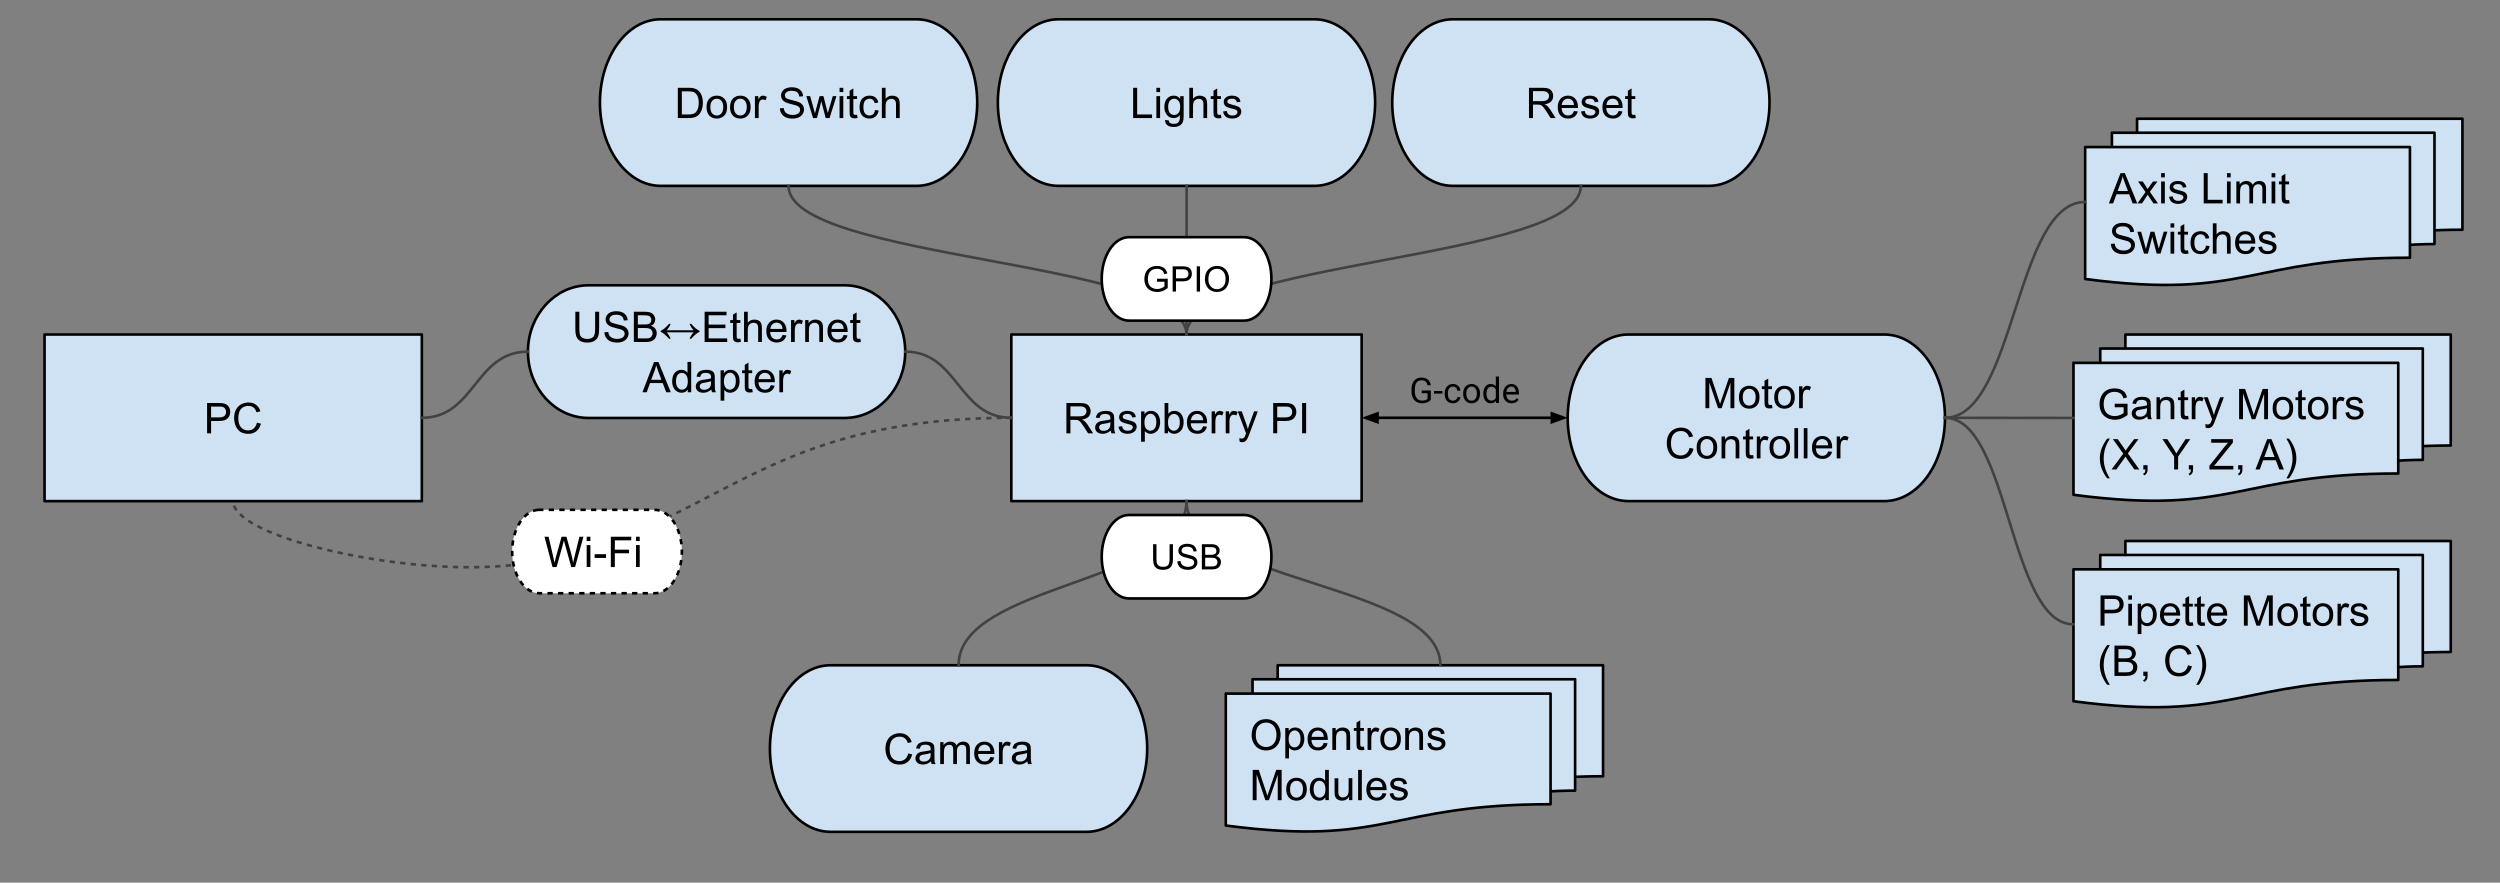 <svg version="1.1" viewBox="0.0 0.0 945.63 333.861" fill="none" stroke="none" stroke-linecap="square" stroke-miterlimit="10" xmlns:xlink="http://www.w3.org/1999/xlink" xmlns="http://www.w3.org/2000/svg"><rect x="0.0" y="0.0" width="945.63" height="333.861" fill="#808080" stroke="none"/><clipPath id="p.0"><path d="m0 0l945.63 0l0 333.861l-945.63 0l0 -333.861z" clip-rule="nonzero"/></clipPath><g clip-path="url(#p.0)"><path fill="#000000" fill-opacity="0.0" d="m0 0l945.63 0l0 333.861l-945.63 0z" fill-rule="evenodd"/><path fill="#cfe2f3" d="m382.535 126.53l132.509 0l0 63.013l-132.509 0z" fill-rule="evenodd"/><path stroke="#000000" stroke-width="1.0" stroke-linejoin="round" stroke-linecap="butt" d="m382.535 126.53l132.509 0l0 63.013l-132.509 0z" fill-rule="evenodd"/><path fill="#000000" d="m403.372 163.897l0 -11.453l5.078 0q1.531 0 2.328 0.312q0.797 0.297 1.266 1.078q0.484 0.781 0.484 1.734q0 1.219 -0.797 2.062q-0.781 0.828 -2.438 1.047q0.609 0.297 0.922 0.578q0.656 0.609 1.25 1.516l2.0 3.125l-1.906 0l-1.516 -2.391q-0.672 -1.031 -1.109 -1.578q-0.422 -0.547 -0.766 -0.766q-0.328 -0.219 -0.688 -0.297q-0.25 -0.062 -0.844 -0.062l-1.75 0l0 5.094l-1.516 0zm1.516 -6.406l3.25 0q1.047 0 1.625 -0.203q0.594 -0.219 0.891 -0.688q0.312 -0.484 0.312 -1.031q0 -0.812 -0.594 -1.328q-0.594 -0.531 -1.859 -0.531l-3.625 0l0 3.781zm15.242 5.375q-0.781 0.672 -1.5 0.953q-0.719 0.266 -1.547 0.266q-1.375 0 -2.109 -0.672q-0.734 -0.672 -0.734 -1.703q0 -0.609 0.281 -1.109q0.281 -0.516 0.719 -0.812q0.453 -0.312 1.016 -0.469q0.422 -0.109 1.25 -0.203q1.703 -0.203 2.516 -0.484q0 -0.297 0 -0.375q0 -0.859 -0.391 -1.203q-0.547 -0.484 -1.609 -0.484q-0.984 0 -1.469 0.359q-0.469 0.344 -0.688 1.219l-1.375 -0.188q0.188 -0.875 0.609 -1.422q0.438 -0.547 1.25 -0.828q0.812 -0.297 1.875 -0.297q1.062 0 1.719 0.25q0.672 0.25 0.984 0.625q0.312 0.375 0.438 0.953q0.078 0.359 0.078 1.297l0 1.875q0 1.969 0.078 2.484q0.094 0.516 0.359 1.0l-1.469 0q-0.219 -0.438 -0.281 -1.031zm-0.109 -3.141q-0.766 0.312 -2.297 0.531q-0.875 0.125 -1.234 0.281q-0.359 0.156 -0.562 0.469q-0.188 0.297 -0.188 0.656q0 0.562 0.422 0.938q0.438 0.375 1.25 0.375q0.812 0 1.438 -0.344q0.641 -0.359 0.938 -0.984q0.234 -0.469 0.234 -1.406l0 -0.516zm3.039 1.688l1.391 -0.219q0.109 0.844 0.641 1.297q0.547 0.438 1.5 0.438q0.969 0 1.438 -0.391q0.469 -0.406 0.469 -0.938q0 -0.469 -0.406 -0.75q-0.297 -0.188 -1.438 -0.469q-1.547 -0.391 -2.156 -0.672q-0.594 -0.297 -0.906 -0.797q-0.297 -0.5 -0.297 -1.109q0 -0.562 0.25 -1.031q0.25 -0.469 0.688 -0.781q0.328 -0.25 0.891 -0.406q0.578 -0.172 1.219 -0.172q0.984 0 1.719 0.281q0.734 0.281 1.078 0.766q0.359 0.469 0.5 1.281l-1.375 0.188q-0.094 -0.641 -0.547 -1.0q-0.453 -0.359 -1.266 -0.359q-0.969 0 -1.391 0.328q-0.406 0.312 -0.406 0.734q0 0.281 0.172 0.5q0.172 0.219 0.531 0.375q0.219 0.078 1.25 0.359q1.484 0.391 2.078 0.656q0.594 0.25 0.922 0.734q0.344 0.484 0.344 1.203q0 0.703 -0.422 1.328q-0.406 0.609 -1.188 0.953q-0.766 0.344 -1.734 0.344q-1.625 0 -2.469 -0.672q-0.844 -0.672 -1.078 -2.0zm8.562 5.672l0 -11.484l1.281 0l0 1.078q0.453 -0.641 1.016 -0.953q0.578 -0.312 1.391 -0.312q1.062 0 1.875 0.547q0.812 0.547 1.219 1.547q0.422 0.984 0.422 2.172q0 1.281 -0.469 2.297q-0.453 1.016 -1.328 1.562q-0.859 0.547 -1.828 0.547q-0.703 0 -1.266 -0.297q-0.547 -0.297 -0.906 -0.75l0 4.047l-1.406 0zm1.266 -7.297q0 1.609 0.641 2.375q0.656 0.766 1.578 0.766q0.938 0 1.609 -0.797q0.672 -0.797 0.672 -2.453q0 -1.594 -0.656 -2.375q-0.656 -0.797 -1.562 -0.797q-0.891 0 -1.594 0.844q-0.688 0.844 -0.688 2.438zm8.93 4.109l-1.312 0l0 -11.453l1.406 0l0 4.078q0.891 -1.109 2.281 -1.109q0.766 0 1.438 0.312q0.688 0.297 1.125 0.859q0.453 0.562 0.703 1.359q0.25 0.781 0.25 1.672q0 2.141 -1.062 3.312q-1.047 1.156 -2.531 1.156q-1.469 0 -2.297 -1.234l0 1.047zm-0.016 -4.219q0 1.5 0.406 2.156q0.656 1.094 1.797 1.094q0.922 0 1.594 -0.797q0.672 -0.812 0.672 -2.391q0 -1.625 -0.656 -2.391q-0.641 -0.781 -1.547 -0.781q-0.922 0 -1.594 0.797q-0.672 0.797 -0.672 2.312zm13.289 1.547l1.453 0.172q-0.344 1.281 -1.281 1.984q-0.922 0.703 -2.359 0.703q-1.828 0 -2.891 -1.125q-1.062 -1.125 -1.062 -3.141q0 -2.094 1.078 -3.25q1.078 -1.156 2.797 -1.156q1.656 0 2.703 1.141q1.062 1.125 1.062 3.172q0 0.125 0 0.375l-6.188 0q0.078 1.375 0.766 2.109q0.703 0.719 1.734 0.719q0.781 0 1.328 -0.406q0.547 -0.406 0.859 -1.297zm-4.609 -2.281l4.625 0q-0.094 -1.047 -0.531 -1.562q-0.672 -0.812 -1.734 -0.812q-0.969 0 -1.641 0.656q-0.656 0.641 -0.719 1.719zm7.82 4.953l0 -8.297l1.266 0l0 1.25q0.484 -0.875 0.891 -1.156q0.406 -0.281 0.906 -0.281q0.703 0 1.438 0.453l-0.484 1.297q-0.516 -0.297 -1.031 -0.297q-0.453 0 -0.828 0.281q-0.359 0.266 -0.516 0.766q-0.234 0.75 -0.234 1.641l0 4.344l-1.406 0zm5.328 0l0 -8.297l1.266 0l0 1.25q0.484 -0.875 0.891 -1.156q0.406 -0.281 0.906 -0.281q0.703 0 1.438 0.453l-0.484 1.297q-0.516 -0.297 -1.031 -0.297q-0.453 0 -0.828 0.281q-0.359 0.266 -0.516 0.766q-0.234 0.75 -0.234 1.641l0 4.344l-1.406 0zm5.281 3.203l-0.156 -1.328q0.453 0.125 0.797 0.125q0.469 0 0.75 -0.156q0.281 -0.156 0.469 -0.438q0.125 -0.203 0.422 -1.047q0.047 -0.109 0.125 -0.344l-3.141 -8.312l1.516 0l1.719 4.797q0.344 0.922 0.609 1.922q0.234 -0.969 0.578 -1.891l1.766 -4.828l1.406 0l-3.156 8.438q-0.5 1.375 -0.781 1.891q-0.375 0.688 -0.859 1.016q-0.484 0.328 -1.156 0.328q-0.406 0 -0.906 -0.172zm12.68 -3.203l0 -11.453l4.328 0q1.141 0 1.734 0.109q0.844 0.141 1.406 0.531q0.578 0.391 0.922 1.109q0.359 0.703 0.359 1.562q0 1.453 -0.938 2.469q-0.922 1.016 -3.359 1.016l-2.938 0l0 4.656l-1.516 0zm1.516 -6.016l2.969 0q1.469 0 2.078 -0.547q0.625 -0.547 0.625 -1.531q0 -0.719 -0.375 -1.234q-0.359 -0.516 -0.953 -0.672q-0.375 -0.109 -1.406 -0.109l-2.938 0l0 4.094zm9.422 6.016l0 -11.453l1.516 0l0 11.453l-1.516 0z" fill-rule="nonzero"/><path fill="#cfe2f3" d="m615.95 126.533l96.786 0l0 0c12.679 0 22.958 14.105 22.958 31.504c0 17.399 -10.279 31.504 -22.958 31.504l-96.786 0l0 0c-12.679 0 -22.958 -14.105 -22.958 -31.504c0 -17.399 10.279 -31.504 22.958 -31.504z" fill-rule="evenodd"/><path stroke="#000000" stroke-width="1.0" stroke-linejoin="round" stroke-linecap="butt" d="m615.95 126.533l96.786 0l0 0c12.679 0 22.958 14.105 22.958 31.504c0 17.399 -10.279 31.504 -22.958 31.504l-96.786 0l0 0c-12.679 0 -22.958 -14.105 -22.958 -31.504c0 -17.399 10.279 -31.504 22.958 -31.504z" fill-rule="evenodd"/><path fill="#000000" d="m645.081 154.397l0 -11.453l2.281 0l2.719 8.109q0.375 1.125 0.547 1.688q0.188 -0.625 0.609 -1.828l2.734 -7.969l2.047 0l0 11.453l-1.469 0l0 -9.594l-3.328 9.594l-1.359 0l-3.312 -9.75l0 9.75l-1.469 0zm12.672 -4.156q0 -2.297 1.281 -3.406q1.078 -0.922 2.609 -0.922q1.719 0 2.797 1.125q1.094 1.109 1.094 3.094q0 1.594 -0.484 2.516q-0.484 0.922 -1.406 1.438q-0.906 0.5 -2.0 0.5q-1.734 0 -2.812 -1.109q-1.078 -1.125 -1.078 -3.234zm1.453 0q0 1.594 0.688 2.391q0.703 0.797 1.75 0.797q1.047 0 1.734 -0.797q0.703 -0.797 0.703 -2.438q0 -1.531 -0.703 -2.328q-0.688 -0.797 -1.734 -0.797q-1.047 0 -1.75 0.797q-0.688 0.781 -0.688 2.375zm11.039 2.891l0.203 1.25q-0.594 0.125 -1.062 0.125q-0.766 0 -1.188 -0.234q-0.422 -0.25 -0.594 -0.641q-0.172 -0.406 -0.172 -1.672l0 -4.766l-1.031 0l0 -1.094l1.031 0l0 -2.062l1.406 -0.844l0 2.906l1.406 0l0 1.094l-1.406 0l0 4.844q0 0.609 0.062 0.781q0.078 0.172 0.25 0.281q0.172 0.094 0.484 0.094q0.234 0 0.609 -0.062zm0.852 -2.891q0 -2.297 1.281 -3.406q1.078 -0.922 2.609 -0.922q1.719 0 2.797 1.125q1.094 1.109 1.094 3.094q0 1.594 -0.484 2.516q-0.484 0.922 -1.406 1.438q-0.906 0.5 -2.0 0.5q-1.734 0 -2.812 -1.109q-1.078 -1.125 -1.078 -3.234zm1.453 0q0 1.594 0.688 2.391q0.703 0.797 1.75 0.797q1.047 0 1.734 -0.797q0.703 -0.797 0.703 -2.438q0 -1.531 -0.703 -2.328q-0.688 -0.797 -1.734 -0.797q-1.047 0 -1.75 0.797q-0.688 0.781 -0.688 2.375zm7.961 4.156l0 -8.297l1.266 0l0 1.25q0.484 -0.875 0.891 -1.156q0.406 -0.281 0.906 -0.281q0.703 0 1.438 0.453l-0.484 1.297q-0.516 -0.297 -1.031 -0.297q-0.453 0 -0.828 0.281q-0.359 0.266 -0.516 0.766q-0.234 0.75 -0.234 1.641l0 4.344l-1.406 0z" fill-rule="nonzero"/><path fill="#000000" d="m639.07 169.381l1.516 0.375q-0.469 1.875 -1.719 2.859q-1.234 0.984 -3.016 0.984q-1.859 0 -3.016 -0.75q-1.156 -0.766 -1.766 -2.188q-0.609 -1.438 -0.609 -3.078q0 -1.797 0.688 -3.125q0.688 -1.328 1.938 -2.016q1.266 -0.703 2.781 -0.703q1.719 0 2.891 0.875q1.172 0.875 1.641 2.469l-1.5 0.344q-0.391 -1.25 -1.156 -1.812q-0.75 -0.578 -1.906 -0.578q-1.312 0 -2.203 0.641q-0.891 0.625 -1.25 1.703q-0.359 1.062 -0.359 2.188q0 1.469 0.422 2.562q0.438 1.078 1.328 1.625q0.906 0.531 1.953 0.531q1.266 0 2.141 -0.734q0.891 -0.734 1.203 -2.172zm2.68 -0.141q0 -2.297 1.281 -3.406q1.078 -0.922 2.609 -0.922q1.719 0 2.797 1.125q1.094 1.109 1.094 3.094q0 1.594 -0.484 2.516q-0.484 0.922 -1.406 1.438q-0.906 0.5 -2.0 0.5q-1.734 0 -2.812 -1.109q-1.078 -1.125 -1.078 -3.234zm1.453 0q0 1.594 0.688 2.391q0.703 0.797 1.75 0.797q1.047 0 1.734 -0.797q0.703 -0.797 0.703 -2.438q0 -1.531 -0.703 -2.328q-0.688 -0.797 -1.734 -0.797q-1.047 0 -1.75 0.797q-0.688 0.781 -0.688 2.375zm7.977 4.156l0 -8.297l1.266 0l0 1.172q0.906 -1.359 2.641 -1.359q0.75 0 1.375 0.266q0.625 0.266 0.938 0.703q0.312 0.438 0.438 1.047q0.078 0.391 0.078 1.359l0 5.109l-1.406 0l0 -5.047q0 -0.859 -0.172 -1.281q-0.156 -0.438 -0.578 -0.688q-0.406 -0.25 -0.969 -0.25q-0.906 0 -1.562 0.578q-0.641 0.562 -0.641 2.156l0 4.531l-1.406 0zm11.961 -1.266l0.203 1.25q-0.594 0.125 -1.062 0.125q-0.766 0 -1.188 -0.234q-0.422 -0.25 -0.594 -0.641q-0.172 -0.406 -0.172 -1.672l0 -4.766l-1.031 0l0 -1.094l1.031 0l0 -2.062l1.406 -0.844l0 2.906l1.406 0l0 1.094l-1.406 0l0 4.844q0 0.609 0.062 0.781q0.078 0.172 0.25 0.281q0.172 0.094 0.484 0.094q0.234 0 0.609 -0.062zm1.367 1.266l0 -8.297l1.266 0l0 1.25q0.484 -0.875 0.891 -1.156q0.406 -0.281 0.906 -0.281q0.703 0 1.438 0.453l-0.484 1.297q-0.516 -0.297 -1.031 -0.297q-0.453 0 -0.828 0.281q-0.359 0.266 -0.516 0.766q-0.234 0.75 -0.234 1.641l0 4.344l-1.406 0zm4.812 -4.156q0 -2.297 1.281 -3.406q1.078 -0.922 2.609 -0.922q1.719 0 2.797 1.125q1.094 1.109 1.094 3.094q0 1.594 -0.484 2.516q-0.484 0.922 -1.406 1.438q-0.906 0.5 -2.0 0.5q-1.734 0 -2.812 -1.109q-1.078 -1.125 -1.078 -3.234zm1.453 0q0 1.594 0.688 2.391q0.703 0.797 1.75 0.797q1.047 0 1.734 -0.797q0.703 -0.797 0.703 -2.438q0 -1.531 -0.703 -2.328q-0.688 -0.797 -1.734 -0.797q-1.047 0 -1.75 0.797q-0.688 0.781 -0.688 2.375zm7.945 4.156l0 -11.453l1.406 0l0 11.453l-1.406 0zm3.555 0l0 -11.453l1.406 0l0 11.453l-1.406 0zm9.258 -2.672l1.453 0.172q-0.344 1.281 -1.281 1.984q-0.922 0.703 -2.359 0.703q-1.828 0 -2.891 -1.125q-1.062 -1.125 -1.062 -3.141q0 -2.094 1.078 -3.25q1.078 -1.156 2.797 -1.156q1.656 0 2.703 1.141q1.062 1.125 1.062 3.172q0 0.125 0 0.375l-6.188 0q0.078 1.375 0.766 2.109q0.703 0.719 1.734 0.719q0.781 0 1.328 -0.406q0.547 -0.406 0.859 -1.297zm-4.609 -2.281l4.625 0q-0.094 -1.047 -0.531 -1.562q-0.672 -0.812 -1.734 -0.812q-0.969 0 -1.641 0.656q-0.656 0.641 -0.719 1.719zm7.82 4.953l0 -8.297l1.266 0l0 1.25q0.484 -0.875 0.891 -1.156q0.406 -0.281 0.906 -0.281q0.703 0 1.438 0.453l-0.484 1.297q-0.516 -0.297 -1.031 -0.297q-0.453 0 -0.828 0.281q-0.359 0.266 -0.516 0.766q-0.234 0.75 -0.234 1.641l0 4.344l-1.406 0z" fill-rule="nonzero"/><path fill="#cfe2f3" d="m784.297 137.253l122.849 0l0 41.851c-61.421 0 -61.421 16.102 -122.849 8.051zm10.121 0l0 -5.426l122.01 0l0 42.114c-4.638 0 -9.282 0.292 -9.282 0.292l0 -36.98zm9.513 -5.426l0 -5.294l123.067 0l0 41.982c-5.285 0 -10.57 0.219 -10.57 0.219l0 -36.907z" fill-rule="evenodd"/><path fill="#000000" fill-opacity="0.0" d="m784.297 137.253l122.849 0l0 41.851c-61.421 0 -61.421 16.102 -122.849 8.051zm10.121 0l0 -5.426l122.01 0l0 42.114c-4.638 0 -9.282 0.292 -9.282 0.292m-103.214 -42.405l0 -5.294l123.067 0l0 41.982c-5.285 0 -10.57 0.219 -10.57 0.219" fill-rule="evenodd"/><path fill="#000000" fill-opacity="0.0" d="m784.297 187.155c61.428 8.051 61.428 -8.051 122.849 -8.051l0 -4.871c0 0 4.644 -0.292 9.282 -0.292l0 -5.207c0 0 5.285 -0.219 10.57 -0.219l0 -41.982l-123.067 0l0 5.294l-9.513 0l0 5.426l-10.121 0z" fill-rule="evenodd"/><path stroke="#000000" stroke-width="1.0" stroke-linejoin="round" stroke-linecap="butt" d="m784.297 137.253l122.849 0l0 41.851c-61.421 0 -61.421 16.102 -122.849 8.051zm10.121 0l0 -5.426l122.01 0l0 42.114c-4.638 0 -9.282 0.292 -9.282 0.292m-103.214 -42.405l0 -5.294l123.067 0l0 41.982c-5.285 0 -10.57 0.219 -10.57 0.219" fill-rule="evenodd"/><path fill="#000000" d="m799.89 154.064l0 -1.344l4.859 0l0 4.25q-1.125 0.891 -2.312 1.344q-1.188 0.453 -2.438 0.453q-1.688 0 -3.062 -0.719q-1.375 -0.734 -2.078 -2.094q-0.703 -1.375 -0.703 -3.062q0 -1.672 0.688 -3.125q0.703 -1.453 2.016 -2.156q1.312 -0.703 3.031 -0.703q1.234 0 2.234 0.406q1.016 0.406 1.578 1.125q0.578 0.719 0.875 1.875l-1.375 0.375q-0.25 -0.875 -0.641 -1.375q-0.375 -0.5 -1.094 -0.797q-0.703 -0.312 -1.578 -0.312q-1.031 0 -1.797 0.328q-0.75 0.312 -1.219 0.828q-0.469 0.516 -0.719 1.125q-0.438 1.062 -0.438 2.312q0 1.531 0.516 2.562q0.531 1.031 1.531 1.531q1.016 0.5 2.156 0.5q0.984 0 1.922 -0.375q0.938 -0.391 1.422 -0.812l0 -2.141l-3.375 0zm12.32 3.469q-0.781 0.672 -1.5 0.953q-0.719 0.266 -1.547 0.266q-1.375 0 -2.109 -0.672q-0.734 -0.672 -0.734 -1.703q0 -0.609 0.281 -1.109q0.281 -0.516 0.719 -0.812q0.453 -0.312 1.016 -0.469q0.422 -0.109 1.25 -0.203q1.703 -0.203 2.516 -0.484q0 -0.297 0 -0.375q0 -0.859 -0.391 -1.203q-0.547 -0.484 -1.609 -0.484q-0.984 0 -1.469 0.359q-0.469 0.344 -0.688 1.219l-1.375 -0.188q0.188 -0.875 0.609 -1.422q0.438 -0.547 1.25 -0.828q0.812 -0.297 1.875 -0.297q1.062 0 1.719 0.25q0.672 0.25 0.984 0.625q0.312 0.375 0.438 0.953q0.078 0.359 0.078 1.297l0 1.875q0 1.969 0.078 2.484q0.094 0.516 0.359 1.0l-1.469 0q-0.219 -0.438 -0.281 -1.031zm-0.109 -3.141q-0.766 0.312 -2.297 0.531q-0.875 0.125 -1.234 0.281q-0.359 0.156 -0.562 0.469q-0.188 0.297 -0.188 0.656q0 0.562 0.422 0.938q0.438 0.375 1.25 0.375q0.812 0 1.438 -0.344q0.641 -0.359 0.938 -0.984q0.234 -0.469 0.234 -1.406l0 -0.516zm3.602 4.172l0 -8.297l1.266 0l0 1.172q0.906 -1.359 2.641 -1.359q0.75 0 1.375 0.266q0.625 0.266 0.938 0.703q0.312 0.438 0.438 1.047q0.078 0.391 0.078 1.359l0 5.109l-1.406 0l0 -5.047q0 -0.859 -0.172 -1.281q-0.156 -0.438 -0.578 -0.688q-0.406 -0.25 -0.969 -0.25q-0.906 0 -1.562 0.578q-0.641 0.562 -0.641 2.156l0 4.531l-1.406 0zm11.961 -1.266l0.203 1.25q-0.594 0.125 -1.062 0.125q-0.766 0 -1.188 -0.234q-0.422 -0.25 -0.594 -0.641q-0.172 -0.406 -0.172 -1.672l0 -4.766l-1.031 0l0 -1.094l1.031 0l0 -2.062l1.406 -0.844l0 2.906l1.406 0l0 1.094l-1.406 0l0 4.844q0 0.609 0.062 0.781q0.078 0.172 0.25 0.281q0.172 0.094 0.484 0.094q0.234 0 0.609 -0.062zm1.367 1.266l0 -8.297l1.266 0l0 1.25q0.484 -0.875 0.891 -1.156q0.406 -0.281 0.906 -0.281q0.703 0 1.438 0.453l-0.484 1.297q-0.516 -0.297 -1.031 -0.297q-0.453 0 -0.828 0.281q-0.359 0.266 -0.516 0.766q-0.234 0.75 -0.234 1.641l0 4.344l-1.406 0zm5.281 3.203l-0.156 -1.328q0.453 0.125 0.797 0.125q0.469 0 0.75 -0.156q0.281 -0.156 0.469 -0.438q0.125 -0.203 0.422 -1.047q0.047 -0.109 0.125 -0.344l-3.141 -8.312l1.516 0l1.719 4.797q0.344 0.922 0.609 1.922q0.234 -0.969 0.578 -1.891l1.766 -4.828l1.406 0l-3.156 8.438q-0.5 1.375 -0.781 1.891q-0.375 0.688 -0.859 1.016q-0.484 0.328 -1.156 0.328q-0.406 0 -0.906 -0.172zm12.633 -3.203l0 -11.453l2.281 0l2.719 8.109q0.375 1.125 0.547 1.688q0.188 -0.625 0.609 -1.828l2.734 -7.969l2.047 0l0 11.453l-1.469 0l0 -9.594l-3.328 9.594l-1.359 0l-3.312 -9.75l0 9.75l-1.469 0zm12.672 -4.156q0 -2.297 1.281 -3.406q1.078 -0.922 2.609 -0.922q1.719 0 2.797 1.125q1.094 1.109 1.094 3.094q0 1.594 -0.484 2.516q-0.484 0.922 -1.406 1.438q-0.906 0.5 -2.0 0.5q-1.734 0 -2.812 -1.109q-1.078 -1.125 -1.078 -3.234zm1.453 0q0 1.594 0.688 2.391q0.703 0.797 1.75 0.797q1.047 0 1.734 -0.797q0.703 -0.797 0.703 -2.438q0 -1.531 -0.703 -2.328q-0.688 -0.797 -1.734 -0.797q-1.047 0 -1.75 0.797q-0.688 0.781 -0.688 2.375zm11.039 2.891l0.203 1.25q-0.594 0.125 -1.062 0.125q-0.766 0 -1.188 -0.234q-0.422 -0.25 -0.594 -0.641q-0.172 -0.406 -0.172 -1.672l0 -4.766l-1.031 0l0 -1.094l1.031 0l0 -2.062l1.406 -0.844l0 2.906l1.406 0l0 1.094l-1.406 0l0 4.844q0 0.609 0.062 0.781q0.078 0.172 0.25 0.281q0.172 0.094 0.484 0.094q0.234 0 0.609 -0.062zm0.852 -2.891q0 -2.297 1.281 -3.406q1.078 -0.922 2.609 -0.922q1.719 0 2.797 1.125q1.094 1.109 1.094 3.094q0 1.594 -0.484 2.516q-0.484 0.922 -1.406 1.438q-0.906 0.5 -2.0 0.5q-1.734 0 -2.812 -1.109q-1.078 -1.125 -1.078 -3.234zm1.453 0q0 1.594 0.688 2.391q0.703 0.797 1.75 0.797q1.047 0 1.734 -0.797q0.703 -0.797 0.703 -2.438q0 -1.531 -0.703 -2.328q-0.688 -0.797 -1.734 -0.797q-1.047 0 -1.75 0.797q-0.688 0.781 -0.688 2.375zm7.961 4.156l0 -8.297l1.266 0l0 1.25q0.484 -0.875 0.891 -1.156q0.406 -0.281 0.906 -0.281q0.703 0 1.438 0.453l-0.484 1.297q-0.516 -0.297 -1.031 -0.297q-0.453 0 -0.828 0.281q-0.359 0.266 -0.516 0.766q-0.234 0.75 -0.234 1.641l0 4.344l-1.406 0zm4.781 -2.484l1.391 -0.219q0.109 0.844 0.641 1.297q0.547 0.438 1.5 0.438q0.969 0 1.438 -0.391q0.469 -0.406 0.469 -0.938q0 -0.469 -0.406 -0.75q-0.297 -0.188 -1.438 -0.469q-1.547 -0.391 -2.156 -0.672q-0.594 -0.297 -0.906 -0.797q-0.297 -0.5 -0.297 -1.109q0 -0.562 0.25 -1.031q0.25 -0.469 0.688 -0.781q0.328 -0.25 0.891 -0.406q0.578 -0.172 1.219 -0.172q0.984 0 1.719 0.281q0.734 0.281 1.078 0.766q0.359 0.469 0.5 1.281l-1.375 0.188q-0.094 -0.641 -0.547 -1.0q-0.453 -0.359 -1.266 -0.359q-0.969 0 -1.391 0.328q-0.406 0.312 -0.406 0.734q0 0.281 0.172 0.5q0.172 0.219 0.531 0.375q0.219 0.078 1.25 0.359q1.484 0.391 2.078 0.656q0.594 0.25 0.922 0.734q0.344 0.484 0.344 1.203q0 0.703 -0.422 1.328q-0.406 0.609 -1.188 0.953q-0.766 0.344 -1.734 0.344q-1.625 0 -2.469 -0.672q-0.844 -0.672 -1.078 -2.0z" fill-rule="nonzero"/><path fill="#000000" d="m797.047 180.939q-1.172 -1.469 -1.984 -3.438q-0.797 -1.984 -0.797 -4.094q0 -1.859 0.609 -3.562q0.703 -1.969 2.172 -3.938l1.0 0q-0.938 1.625 -1.25 2.328q-0.469 1.078 -0.75 2.25q-0.328 1.453 -0.328 2.938q0 3.75 2.328 7.516l-1.0 0zm1.656 -3.375l4.422 -5.969l-3.906 -5.484l1.812 0l2.078 2.938q0.641 0.906 0.922 1.406q0.375 -0.625 0.906 -1.312l2.297 -3.031l1.656 0l-4.031 5.391l4.344 6.062l-1.875 0l-2.891 -4.094q-0.234 -0.344 -0.5 -0.766q-0.375 0.625 -0.547 0.859l-2.875 4.0l-1.812 0zm12.016 0l0 -1.609l1.609 0l0 1.609q0 0.891 -0.312 1.422q-0.312 0.547 -1.0 0.844l-0.391 -0.594q0.453 -0.203 0.656 -0.578q0.219 -0.375 0.234 -1.094l-0.797 0zm11.648 0l0 -4.859l-4.422 -6.594l1.844 0l2.266 3.453q0.625 0.969 1.156 1.938q0.516 -0.906 1.25 -2.031l2.219 -3.359l1.766 0l-4.562 6.594l0 4.859l-1.516 0zm5.562 0l0 -1.609l1.609 0l0 1.609q0 0.891 -0.312 1.422q-0.312 0.547 -1.0 0.844l-0.391 -0.594q0.453 -0.203 0.656 -0.578q0.219 -0.375 0.234 -1.094l-0.797 0zm7.797 0l0 -1.406l5.859 -7.344q0.625 -0.781 1.188 -1.359l-6.391 0l0 -1.344l8.203 0l0 1.344l-6.422 7.953l-0.703 0.797l7.312 0l0 1.359l-9.047 0zm10.867 0l0 -1.609l1.609 0l0 1.609q0 0.891 -0.312 1.422q-0.312 0.547 -1.0 0.844l-0.391 -0.594q0.453 -0.203 0.656 -0.578q0.219 -0.375 0.234 -1.094l-0.797 0zm6.555 0l4.406 -11.453l1.641 0l4.688 11.453l-1.734 0l-1.328 -3.469l-4.797 0l-1.25 3.469l-1.625 0zm3.312 -4.703l3.891 0l-1.203 -3.172q-0.547 -1.453 -0.812 -2.375q-0.219 1.094 -0.609 2.188l-1.266 3.359zm9.375 8.078l-1.016 0q2.344 -3.766 2.344 -7.516q0 -1.469 -0.344 -2.922q-0.266 -1.172 -0.734 -2.25q-0.312 -0.703 -1.266 -2.344l1.016 0q1.469 1.969 2.172 3.938q0.594 1.703 0.594 3.562q0 2.109 -0.812 4.094q-0.797 1.969 -1.953 3.438z" fill-rule="nonzero"/><path fill="#cfe2f3" d="m788.714 55.628l122.849 0l0 41.851c-61.421 0 -61.421 16.102 -122.849 8.051zm10.121 0l0 -5.426l122.01 0l0 42.114c-4.638 0 -9.282 0.292 -9.282 0.292l0 -36.98zm9.513 -5.426l0 -5.294l123.067 0l0 41.982c-5.285 0 -10.57 0.219 -10.57 0.219l0 -36.907z" fill-rule="evenodd"/><path fill="#000000" fill-opacity="0.0" d="m788.714 55.628l122.849 0l0 41.851c-61.421 0 -61.421 16.102 -122.849 8.051zm10.121 0l0 -5.426l122.01 0l0 42.114c-4.638 0 -9.282 0.292 -9.282 0.292m-103.214 -42.405l0 -5.294l123.067 0l0 41.982c-5.285 0 -10.57 0.219 -10.57 0.219" fill-rule="evenodd"/><path fill="#000000" fill-opacity="0.0" d="m788.714 105.53c61.428 8.051 61.428 -8.051 122.849 -8.051l0 -4.871c0 0 4.644 -0.292 9.282 -0.292l0 -5.207c0 0 5.285 -0.219 10.57 -0.219l0 -41.982l-123.067 0l0 5.294l-9.513 0l0 5.426l-10.121 0z" fill-rule="evenodd"/><path stroke="#000000" stroke-width="1.0" stroke-linejoin="round" stroke-linecap="butt" d="m788.714 55.628l122.849 0l0 41.851c-61.421 0 -61.421 16.102 -122.849 8.051zm10.121 0l0 -5.426l122.01 0l0 42.114c-4.638 0 -9.282 0.292 -9.282 0.292m-103.214 -42.405l0 -5.294l123.067 0l0 41.982c-5.285 0 -10.57 0.219 -10.57 0.219" fill-rule="evenodd"/><path fill="#000000" d="m797.683 76.939l4.406 -11.453l1.641 0l4.688 11.453l-1.734 0l-1.328 -3.469l-4.797 0l-1.25 3.469l-1.625 0zm3.312 -4.703l3.891 0l-1.203 -3.172q-0.547 -1.453 -0.812 -2.375q-0.219 1.094 -0.609 2.188l-1.266 3.359zm7.516 4.703l3.031 -4.312l-2.812 -3.984l1.766 0l1.266 1.938q0.359 0.562 0.578 0.938q0.344 -0.516 0.641 -0.922l1.391 -1.953l1.688 0l-2.875 3.906l3.094 4.391l-1.734 0l-1.703 -2.578l-0.453 -0.703l-2.172 3.281l-1.703 0zm8.938 -9.844l0 -1.609l1.406 0l0 1.609l-1.406 0zm0 9.844l0 -8.297l1.406 0l0 8.297l-1.406 0zm2.992 -2.484l1.391 -0.219q0.109 0.844 0.641 1.297q0.547 0.438 1.5 0.438q0.969 0 1.438 -0.391q0.469 -0.406 0.469 -0.938q0 -0.469 -0.406 -0.75q-0.297 -0.188 -1.438 -0.469q-1.547 -0.391 -2.156 -0.672q-0.594 -0.297 -0.906 -0.797q-0.297 -0.5 -0.297 -1.109q0 -0.562 0.25 -1.031q0.25 -0.469 0.688 -0.781q0.328 -0.25 0.891 -0.406q0.578 -0.172 1.219 -0.172q0.984 0 1.719 0.281q0.734 0.281 1.078 0.766q0.359 0.469 0.5 1.281l-1.375 0.188q-0.094 -0.641 -0.547 -1.0q-0.453 -0.359 -1.266 -0.359q-0.969 0 -1.391 0.328q-0.406 0.312 -0.406 0.734q0 0.281 0.172 0.5q0.172 0.219 0.531 0.375q0.219 0.078 1.25 0.359q1.484 0.391 2.078 0.656q0.594 0.25 0.922 0.734q0.344 0.484 0.344 1.203q0 0.703 -0.422 1.328q-0.406 0.609 -1.188 0.953q-0.766 0.344 -1.734 0.344q-1.625 0 -2.469 -0.672q-0.844 -0.672 -1.078 -2.0zm13.117 2.484l0 -11.453l1.516 0l0 10.094l5.641 0l0 1.359l-7.156 0zm8.789 -9.844l0 -1.609l1.406 0l0 1.609l-1.406 0zm0 9.844l0 -8.297l1.406 0l0 8.297l-1.406 0zm3.555 0l0 -8.297l1.25 0l0 1.156q0.391 -0.609 1.031 -0.969q0.656 -0.375 1.484 -0.375q0.922 0 1.516 0.391q0.594 0.375 0.828 1.062q0.984 -1.453 2.562 -1.453q1.234 0 1.891 0.688q0.672 0.672 0.672 2.094l0 5.703l-1.391 0l0 -5.234q0 -0.844 -0.141 -1.203q-0.141 -0.375 -0.5 -0.594q-0.359 -0.234 -0.844 -0.234q-0.875 0 -1.453 0.578q-0.578 0.578 -0.578 1.859l0 4.828l-1.406 0l0 -5.391q0 -0.938 -0.344 -1.406q-0.344 -0.469 -1.125 -0.469q-0.594 0 -1.094 0.312q-0.5 0.312 -0.734 0.922q-0.219 0.594 -0.219 1.719l0 4.312l-1.406 0zm13.328 -9.844l0 -1.609l1.406 0l0 1.609l-1.406 0zm0 9.844l0 -8.297l1.406 0l0 8.297l-1.406 0zm6.617 -1.266l0.203 1.25q-0.594 0.125 -1.062 0.125q-0.766 0 -1.188 -0.234q-0.422 -0.25 -0.594 -0.641q-0.172 -0.406 -0.172 -1.672l0 -4.766l-1.031 0l0 -1.094l1.031 0l0 -2.062l1.406 -0.844l0 2.906l1.406 0l0 1.094l-1.406 0l0 4.844q0 0.609 0.062 0.781q0.078 0.172 0.25 0.281q0.172 0.094 0.484 0.094q0.234 0 0.609 -0.062z" fill-rule="nonzero"/><path fill="#000000" d="m798.433 92.252l1.438 -0.125q0.094 0.859 0.469 1.422q0.375 0.547 1.156 0.891q0.781 0.328 1.75 0.328q0.875 0 1.531 -0.25q0.672 -0.266 0.984 -0.703q0.328 -0.453 0.328 -0.984q0 -0.547 -0.312 -0.938q-0.312 -0.406 -1.031 -0.688q-0.453 -0.172 -2.031 -0.547q-1.578 -0.391 -2.219 -0.719q-0.812 -0.438 -1.219 -1.062q-0.406 -0.641 -0.406 -1.438q0 -0.859 0.484 -1.609q0.5 -0.766 1.438 -1.156q0.953 -0.391 2.109 -0.391q1.281 0 2.25 0.422q0.969 0.406 1.484 1.203q0.531 0.797 0.578 1.797l-1.453 0.109q-0.125 -1.078 -0.797 -1.625q-0.672 -0.562 -2.0 -0.562q-1.375 0 -2.0 0.5q-0.625 0.5 -0.625 1.219q0 0.609 0.438 1.016q0.438 0.391 2.281 0.812q1.859 0.422 2.547 0.734q1.0 0.453 1.469 1.172q0.484 0.703 0.484 1.625q0 0.906 -0.531 1.719q-0.516 0.812 -1.5 1.266q-0.984 0.453 -2.203 0.453q-1.562 0 -2.609 -0.453q-1.047 -0.469 -1.656 -1.375q-0.594 -0.906 -0.625 -2.062zm12.547 3.688l-2.547 -8.297l1.453 0l1.328 4.781l0.484 1.781q0.031 -0.125 0.438 -1.703l1.312 -4.859l1.453 0l1.234 4.812l0.422 1.578l0.469 -1.594l1.422 -4.797l1.375 0l-2.594 8.297l-1.469 0l-1.312 -4.969l-0.328 -1.422l-1.672 6.391l-1.469 0zm10.023 -9.844l0 -1.609l1.406 0l0 1.609l-1.406 0zm0 9.844l0 -8.297l1.406 0l0 8.297l-1.406 0zm6.617 -1.266l0.203 1.25q-0.594 0.125 -1.062 0.125q-0.766 0 -1.188 -0.234q-0.422 -0.25 -0.594 -0.641q-0.172 -0.406 -0.172 -1.672l0 -4.766l-1.031 0l0 -1.094l1.031 0l0 -2.062l1.406 -0.844l0 2.906l1.406 0l0 1.094l-1.406 0l0 4.844q0 0.609 0.062 0.781q0.078 0.172 0.25 0.281q0.172 0.094 0.484 0.094q0.234 0 0.609 -0.062zm6.789 -1.781l1.391 0.188q-0.234 1.422 -1.172 2.234q-0.922 0.812 -2.281 0.812q-1.703 0 -2.75 -1.109q-1.031 -1.125 -1.031 -3.203q0 -1.344 0.438 -2.344q0.453 -1.016 1.359 -1.516q0.922 -0.5 1.984 -0.5q1.359 0 2.219 0.688q0.859 0.672 1.094 1.938l-1.359 0.203q-0.203 -0.828 -0.703 -1.25q-0.484 -0.422 -1.188 -0.422q-1.062 0 -1.734 0.766q-0.656 0.75 -0.656 2.406q0 1.672 0.641 2.438q0.641 0.75 1.672 0.75q0.828 0 1.375 -0.5q0.562 -0.516 0.703 -1.578zm2.594 3.047l0 -11.453l1.406 0l0 4.109q0.984 -1.141 2.484 -1.141q0.922 0 1.594 0.359q0.688 0.359 0.969 1.0q0.297 0.641 0.297 1.859l0 5.266l-1.406 0l0 -5.266q0 -1.047 -0.453 -1.531q-0.453 -0.484 -1.297 -0.484q-0.625 0 -1.172 0.328q-0.547 0.328 -0.781 0.891q-0.234 0.547 -0.234 1.516l0 4.547l-1.406 0zm14.57 -2.672l1.453 0.172q-0.344 1.281 -1.281 1.984q-0.922 0.703 -2.359 0.703q-1.828 0 -2.891 -1.125q-1.062 -1.125 -1.062 -3.141q0 -2.094 1.078 -3.25q1.078 -1.156 2.797 -1.156q1.656 0 2.703 1.141q1.062 1.125 1.062 3.172q0 0.125 0 0.375l-6.188 0q0.078 1.375 0.766 2.109q0.703 0.719 1.734 0.719q0.781 0 1.328 -0.406q0.547 -0.406 0.859 -1.297zm-4.609 -2.281l4.625 0q-0.094 -1.047 -0.531 -1.562q-0.672 -0.812 -1.734 -0.812q-0.969 0 -1.641 0.656q-0.656 0.641 -0.719 1.719zm7.273 2.469l1.391 -0.219q0.109 0.844 0.641 1.297q0.547 0.438 1.5 0.438q0.969 0 1.438 -0.391q0.469 -0.406 0.469 -0.938q0 -0.469 -0.406 -0.75q-0.297 -0.188 -1.438 -0.469q-1.547 -0.391 -2.156 -0.672q-0.594 -0.297 -0.906 -0.797q-0.297 -0.5 -0.297 -1.109q0 -0.562 0.25 -1.031q0.25 -0.469 0.688 -0.781q0.328 -0.25 0.891 -0.406q0.578 -0.172 1.219 -0.172q0.984 0 1.719 0.281q0.734 0.281 1.078 0.766q0.359 0.469 0.5 1.281l-1.375 0.188q-0.094 -0.641 -0.547 -1.0q-0.453 -0.359 -1.266 -0.359q-0.969 0 -1.391 0.328q-0.406 0.312 -0.406 0.734q0 0.281 0.172 0.5q0.172 0.219 0.531 0.375q0.219 0.078 1.25 0.359q1.484 0.391 2.078 0.656q0.594 0.25 0.922 0.734q0.344 0.484 0.344 1.203q0 0.703 -0.422 1.328q-0.406 0.609 -1.188 0.953q-0.766 0.344 -1.734 0.344q-1.625 0 -2.469 -0.672q-0.844 -0.672 -1.078 -2.0z" fill-rule="nonzero"/><path fill="#000000" fill-opacity="0.0" d="m515.045 158.037l77.953 0" fill-rule="evenodd"/><path stroke="#000000" stroke-width="1.0" stroke-linejoin="round" stroke-linecap="butt" d="m521.045 158.037l65.953 0" fill-rule="evenodd"/><path fill="#000000" stroke="#000000" stroke-width="1.0" stroke-linecap="butt" d="m521.045 156.385l-4.538 1.652l4.538 1.652z" fill-rule="evenodd"/><path fill="#000000" stroke="#000000" stroke-width="1.0" stroke-linecap="butt" d="m586.997 159.688l4.538 -1.652l-4.538 -1.652z" fill-rule="evenodd"/><path fill="#cfe2f3" d="m249.887 7.297l96.786 0l0 0c12.679 0 22.958 14.105 22.958 31.504c0 17.399 -10.279 31.504 -22.958 31.504l-96.786 0l0 0c-12.679 0 -22.958 -14.105 -22.958 -31.504c0 -17.399 10.279 -31.504 22.958 -31.504z" fill-rule="evenodd"/><path stroke="#000000" stroke-width="1.0" stroke-linejoin="round" stroke-linecap="butt" d="m249.887 7.297l96.786 0l0 0c12.679 0 22.958 14.105 22.958 31.504c0 17.399 -10.279 31.504 -22.958 31.504l-96.786 0l0 0c-12.679 0 -22.958 -14.105 -22.958 -31.504c0 -17.399 10.279 -31.504 22.958 -31.504z" fill-rule="evenodd"/><path fill="#000000" d="m256.389 44.661l0 -11.453l3.953 0q1.328 0 2.031 0.156q0.984 0.234 1.688 0.828q0.906 0.766 1.344 1.953q0.453 1.188 0.453 2.719q0 1.312 -0.312 2.328q-0.297 1.0 -0.781 1.656q-0.469 0.656 -1.031 1.047q-0.562 0.375 -1.375 0.578q-0.797 0.188 -1.828 0.188l-4.141 0zm1.516 -1.359l2.453 0q1.125 0 1.766 -0.203q0.656 -0.219 1.031 -0.594q0.547 -0.547 0.844 -1.453q0.297 -0.906 0.297 -2.203q0 -1.797 -0.594 -2.766q-0.578 -0.969 -1.422 -1.297q-0.609 -0.234 -1.969 -0.234l-2.406 0l0 8.75zm9.336 -2.797q0 -2.297 1.281 -3.406q1.078 -0.922 2.609 -0.922q1.719 0 2.797 1.125q1.094 1.109 1.094 3.094q0 1.594 -0.484 2.516q-0.484 0.922 -1.406 1.438q-0.906 0.5 -2.0 0.5q-1.734 0 -2.812 -1.109q-1.078 -1.125 -1.078 -3.234zm1.453 0q0 1.594 0.688 2.391q0.703 0.797 1.75 0.797q1.047 0 1.734 -0.797q0.703 -0.797 0.703 -2.438q0 -1.531 -0.703 -2.328q-0.688 -0.797 -1.734 -0.797q-1.047 0 -1.75 0.797q-0.688 0.781 -0.688 2.375zm7.445 0q0 -2.297 1.281 -3.406q1.078 -0.922 2.609 -0.922q1.719 0 2.797 1.125q1.094 1.109 1.094 3.094q0 1.594 -0.484 2.516q-0.484 0.922 -1.406 1.438q-0.906 0.5 -2.0 0.5q-1.734 0 -2.812 -1.109q-1.078 -1.125 -1.078 -3.234zm1.453 0q0 1.594 0.688 2.391q0.703 0.797 1.75 0.797q1.047 0 1.734 -0.797q0.703 -0.797 0.703 -2.438q0 -1.531 -0.703 -2.328q-0.688 -0.797 -1.734 -0.797q-1.047 0 -1.75 0.797q-0.688 0.781 -0.688 2.375zm7.961 4.156l0 -8.297l1.266 0l0 1.25q0.484 -0.875 0.891 -1.156q0.406 -0.281 0.906 -0.281q0.703 0 1.438 0.453l-0.484 1.297q-0.516 -0.297 -1.031 -0.297q-0.453 0 -0.828 0.281q-0.359 0.266 -0.516 0.766q-0.234 0.75 -0.234 1.641l0 4.344l-1.406 0zm9.445 -3.688l1.438 -0.125q0.094 0.859 0.469 1.422q0.375 0.547 1.156 0.891q0.781 0.328 1.75 0.328q0.875 0 1.531 -0.25q0.672 -0.266 0.984 -0.703q0.328 -0.453 0.328 -0.984q0 -0.547 -0.312 -0.938q-0.312 -0.406 -1.031 -0.688q-0.453 -0.172 -2.031 -0.547q-1.578 -0.391 -2.219 -0.719q-0.812 -0.438 -1.219 -1.062q-0.406 -0.641 -0.406 -1.438q0 -0.859 0.484 -1.609q0.5 -0.766 1.438 -1.156q0.953 -0.391 2.109 -0.391q1.281 0 2.25 0.422q0.969 0.406 1.484 1.203q0.531 0.797 0.578 1.797l-1.453 0.109q-0.125 -1.078 -0.797 -1.625q-0.672 -0.562 -2.0 -0.562q-1.375 0 -2.0 0.5q-0.625 0.5 -0.625 1.219q0 0.609 0.438 1.016q0.438 0.391 2.281 0.812q1.859 0.422 2.547 0.734q1.0 0.453 1.469 1.172q0.484 0.703 0.484 1.625q0 0.906 -0.531 1.719q-0.516 0.812 -1.5 1.266q-0.984 0.453 -2.203 0.453q-1.562 0 -2.609 -0.453q-1.047 -0.469 -1.656 -1.375q-0.594 -0.906 -0.625 -2.062zm12.547 3.688l-2.547 -8.297l1.453 0l1.328 4.781l0.484 1.781q0.031 -0.125 0.438 -1.703l1.312 -4.859l1.453 0l1.234 4.812l0.422 1.578l0.469 -1.594l1.422 -4.797l1.375 0l-2.594 8.297l-1.469 0l-1.312 -4.969l-0.328 -1.422l-1.672 6.391l-1.469 0zm10.023 -9.844l0 -1.609l1.406 0l0 1.609l-1.406 0zm0 9.844l0 -8.297l1.406 0l0 8.297l-1.406 0zm6.617 -1.266l0.203 1.25q-0.594 0.125 -1.062 0.125q-0.766 0 -1.188 -0.234q-0.422 -0.25 -0.594 -0.641q-0.172 -0.406 -0.172 -1.672l0 -4.766l-1.031 0l0 -1.094l1.031 0l0 -2.062l1.406 -0.844l0 2.906l1.406 0l0 1.094l-1.406 0l0 4.844q0 0.609 0.062 0.781q0.078 0.172 0.25 0.281q0.172 0.094 0.484 0.094q0.234 0 0.609 -0.062zm6.789 -1.781l1.391 0.188q-0.234 1.422 -1.172 2.234q-0.922 0.812 -2.281 0.812q-1.703 0 -2.75 -1.109q-1.031 -1.125 -1.031 -3.203q0 -1.344 0.438 -2.344q0.453 -1.016 1.359 -1.516q0.922 -0.5 1.984 -0.5q1.359 0 2.219 0.688q0.859 0.672 1.094 1.938l-1.359 0.203q-0.203 -0.828 -0.703 -1.25q-0.484 -0.422 -1.188 -0.422q-1.062 0 -1.734 0.766q-0.656 0.75 -0.656 2.406q0 1.672 0.641 2.438q0.641 0.75 1.672 0.75q0.828 0 1.375 -0.5q0.562 -0.516 0.703 -1.578zm2.594 3.047l0 -11.453l1.406 0l0 4.109q0.984 -1.141 2.484 -1.141q0.922 0 1.594 0.359q0.688 0.359 0.969 1.0q0.297 0.641 0.297 1.859l0 5.266l-1.406 0l0 -5.266q0 -1.047 -0.453 -1.531q-0.453 -0.484 -1.297 -0.484q-0.625 0 -1.172 0.328q-0.547 0.328 -0.781 0.891q-0.234 0.547 -0.234 1.516l0 4.547l-1.406 0z" fill-rule="nonzero"/><path fill="#cfe2f3" d="m400.397 7.297l96.786 0l0 0c12.679 0 22.958 14.105 22.958 31.504c0 17.399 -10.279 31.504 -22.958 31.504l-96.786 0l0 0c-12.679 0 -22.958 -14.105 -22.958 -31.504c0 -17.399 10.279 -31.504 22.958 -31.504z" fill-rule="evenodd"/><path stroke="#000000" stroke-width="1.0" stroke-linejoin="round" stroke-linecap="butt" d="m400.397 7.297l96.786 0l0 0c12.679 0 22.958 14.105 22.958 31.504c0 17.399 -10.279 31.504 -22.958 31.504l-96.786 0l0 0c-12.679 0 -22.958 -14.105 -22.958 -31.504c0 -17.399 10.279 -31.504 22.958 -31.504z" fill-rule="evenodd"/><path fill="#000000" d="m428.614 44.661l0 -11.453l1.516 0l0 10.094l5.641 0l0 1.359l-7.156 0zm8.789 -9.844l0 -1.609l1.406 0l0 1.609l-1.406 0zm0 9.844l0 -8.297l1.406 0l0 8.297l-1.406 0zm3.289 0.688l1.375 0.203q0.078 0.641 0.469 0.922q0.531 0.391 1.438 0.391q0.969 0 1.5 -0.391q0.531 -0.391 0.719 -1.094q0.109 -0.422 0.109 -1.812q-0.922 1.094 -2.297 1.094q-1.719 0 -2.656 -1.234q-0.938 -1.234 -0.938 -2.969q0 -1.188 0.422 -2.188q0.438 -1.0 1.25 -1.547q0.828 -0.547 1.922 -0.547q1.469 0 2.422 1.188l0 -1.0l1.297 0l0 7.172q0 1.938 -0.391 2.75q-0.391 0.812 -1.25 1.281q-0.859 0.469 -2.109 0.469q-1.484 0 -2.406 -0.672q-0.906 -0.672 -0.875 -2.016zm1.172 -4.984q0 1.625 0.641 2.375q0.656 0.75 1.625 0.75q0.969 0 1.625 -0.734q0.656 -0.75 0.656 -2.344q0 -1.531 -0.672 -2.297q-0.672 -0.781 -1.625 -0.781q-0.938 0 -1.594 0.766q-0.656 0.766 -0.656 2.266zm7.992 4.297l0 -11.453l1.406 0l0 4.109q0.984 -1.141 2.484 -1.141q0.922 0 1.594 0.359q0.688 0.359 0.969 1.0q0.297 0.641 0.297 1.859l0 5.266l-1.406 0l0 -5.266q0 -1.047 -0.453 -1.531q-0.453 -0.484 -1.297 -0.484q-0.625 0 -1.172 0.328q-0.547 0.328 -0.781 0.891q-0.234 0.547 -0.234 1.516l0 4.547l-1.406 0zm11.961 -1.266l0.203 1.25q-0.594 0.125 -1.062 0.125q-0.766 0 -1.188 -0.234q-0.422 -0.25 -0.594 -0.641q-0.172 -0.406 -0.172 -1.672l0 -4.766l-1.031 0l0 -1.094l1.031 0l0 -2.062l1.406 -0.844l0 2.906l1.406 0l0 1.094l-1.406 0l0 4.844q0 0.609 0.062 0.781q0.078 0.172 0.25 0.281q0.172 0.094 0.484 0.094q0.234 0 0.609 -0.062zm0.82 -1.219l1.391 -0.219q0.109 0.844 0.641 1.297q0.547 0.438 1.5 0.438q0.969 0 1.438 -0.391q0.469 -0.406 0.469 -0.938q0 -0.469 -0.406 -0.75q-0.297 -0.188 -1.438 -0.469q-1.547 -0.391 -2.156 -0.672q-0.594 -0.297 -0.906 -0.797q-0.297 -0.5 -0.297 -1.109q0 -0.562 0.25 -1.031q0.25 -0.469 0.688 -0.781q0.328 -0.25 0.891 -0.406q0.578 -0.172 1.219 -0.172q0.984 0 1.719 0.281q0.734 0.281 1.078 0.766q0.359 0.469 0.5 1.281l-1.375 0.188q-0.094 -0.641 -0.547 -1.0q-0.453 -0.359 -1.266 -0.359q-0.969 0 -1.391 0.328q-0.406 0.312 -0.406 0.734q0 0.281 0.172 0.5q0.172 0.219 0.531 0.375q0.219 0.078 1.25 0.359q1.484 0.391 2.078 0.656q0.594 0.25 0.922 0.734q0.344 0.484 0.344 1.203q0 0.703 -0.422 1.328q-0.406 0.609 -1.188 0.953q-0.766 0.344 -1.734 0.344q-1.625 0 -2.469 -0.672q-0.844 -0.672 -1.078 -2.0z" fill-rule="nonzero"/><path fill="#cfe2f3" d="m549.577 7.297l96.786 0l0 0c12.679 0 22.958 14.105 22.958 31.504c0 17.399 -10.279 31.504 -22.958 31.504l-96.786 0l0 0c-12.679 0 -22.958 -14.105 -22.958 -31.504c0 -17.399 10.279 -31.504 22.958 -31.504z" fill-rule="evenodd"/><path stroke="#000000" stroke-width="1.0" stroke-linejoin="round" stroke-linecap="butt" d="m549.577 7.297l96.786 0l0 0c12.679 0 22.958 14.105 22.958 31.504c0 17.399 -10.279 31.504 -22.958 31.504l-96.786 0l0 0c-12.679 0 -22.958 -14.105 -22.958 -31.504c0 -17.399 10.279 -31.504 22.958 -31.504z" fill-rule="evenodd"/><path fill="#000000" d="m578.337 44.661l0 -11.453l5.078 0q1.531 0 2.328 0.312q0.797 0.297 1.266 1.078q0.484 0.781 0.484 1.734q0 1.219 -0.797 2.062q-0.781 0.828 -2.438 1.047q0.609 0.297 0.922 0.578q0.656 0.609 1.25 1.516l2.0 3.125l-1.906 0l-1.516 -2.391q-0.672 -1.031 -1.109 -1.578q-0.422 -0.547 -0.766 -0.766q-0.328 -0.219 -0.688 -0.297q-0.25 -0.062 -0.844 -0.062l-1.75 0l0 5.094l-1.516 0zm1.516 -6.406l3.25 0q1.047 0 1.625 -0.203q0.594 -0.219 0.891 -0.688q0.312 -0.484 0.312 -1.031q0 -0.812 -0.594 -1.328q-0.594 -0.531 -1.859 -0.531l-3.625 0l0 3.781zm15.508 3.734l1.453 0.172q-0.344 1.281 -1.281 1.984q-0.922 0.703 -2.359 0.703q-1.828 0 -2.891 -1.125q-1.062 -1.125 -1.062 -3.141q0 -2.094 1.078 -3.25q1.078 -1.156 2.797 -1.156q1.656 0 2.703 1.141q1.062 1.125 1.062 3.172q0 0.125 0 0.375l-6.188 0q0.078 1.375 0.766 2.109q0.703 0.719 1.734 0.719q0.781 0 1.328 -0.406q0.547 -0.406 0.859 -1.297zm-4.609 -2.281l4.625 0q-0.094 -1.047 -0.531 -1.562q-0.672 -0.812 -1.734 -0.812q-0.969 0 -1.641 0.656q-0.656 0.641 -0.719 1.719zm7.273 2.469l1.391 -0.219q0.109 0.844 0.641 1.297q0.547 0.438 1.5 0.438q0.969 0 1.438 -0.391q0.469 -0.406 0.469 -0.938q0 -0.469 -0.406 -0.75q-0.297 -0.188 -1.438 -0.469q-1.547 -0.391 -2.156 -0.672q-0.594 -0.297 -0.906 -0.797q-0.297 -0.5 -0.297 -1.109q0 -0.562 0.25 -1.031q0.25 -0.469 0.688 -0.781q0.328 -0.25 0.891 -0.406q0.578 -0.172 1.219 -0.172q0.984 0 1.719 0.281q0.734 0.281 1.078 0.766q0.359 0.469 0.5 1.281l-1.375 0.188q-0.094 -0.641 -0.547 -1.0q-0.453 -0.359 -1.266 -0.359q-0.969 0 -1.391 0.328q-0.406 0.312 -0.406 0.734q0 0.281 0.172 0.5q0.172 0.219 0.531 0.375q0.219 0.078 1.25 0.359q1.484 0.391 2.078 0.656q0.594 0.25 0.922 0.734q0.344 0.484 0.344 1.203q0 0.703 -0.422 1.328q-0.406 0.609 -1.188 0.953q-0.766 0.344 -1.734 0.344q-1.625 0 -2.469 -0.672q-0.844 -0.672 -1.078 -2.0zm14.234 -0.188l1.453 0.172q-0.344 1.281 -1.281 1.984q-0.922 0.703 -2.359 0.703q-1.828 0 -2.891 -1.125q-1.062 -1.125 -1.062 -3.141q0 -2.094 1.078 -3.25q1.078 -1.156 2.797 -1.156q1.656 0 2.703 1.141q1.062 1.125 1.062 3.172q0 0.125 0 0.375l-6.188 0q0.078 1.375 0.766 2.109q0.703 0.719 1.734 0.719q0.781 0 1.328 -0.406q0.547 -0.406 0.859 -1.297zm-4.609 -2.281l4.625 0q-0.094 -1.047 -0.531 -1.562q-0.672 -0.812 -1.734 -0.812q-0.969 0 -1.641 0.656q-0.656 0.641 -0.719 1.719zm10.898 3.688l0.203 1.25q-0.594 0.125 -1.062 0.125q-0.766 0 -1.188 -0.234q-0.422 -0.25 -0.594 -0.641q-0.172 -0.406 -0.172 -1.672l0 -4.766l-1.031 0l0 -1.094l1.031 0l0 -2.062l1.406 -0.844l0 2.906l1.406 0l0 1.094l-1.406 0l0 4.844q0 0.609 0.062 0.781q0.078 0.172 0.25 0.281q0.172 0.094 0.484 0.094q0.234 0 0.609 -0.062z" fill-rule="nonzero"/><path fill="#cfe2f3" d="m314.18 251.635l96.786 0l0 0c12.679 0 22.958 14.105 22.958 31.504c0 17.399 -10.279 31.504 -22.958 31.504l-96.786 0l0 0c-12.679 0 -22.958 -14.105 -22.958 -31.504c0 -17.399 10.279 -31.504 22.958 -31.504z" fill-rule="evenodd"/><path stroke="#000000" stroke-width="1.0" stroke-linejoin="round" stroke-linecap="butt" d="m314.18 251.635l96.786 0l0 0c12.679 0 22.958 14.105 22.958 31.504c0 17.399 -10.279 31.504 -22.958 31.504l-96.786 0l0 0c-12.679 0 -22.958 -14.105 -22.958 -31.504c0 -17.399 10.279 -31.504 22.958 -31.504z" fill-rule="evenodd"/><path fill="#000000" d="m343.526 284.984l1.516 0.375q-0.469 1.875 -1.719 2.859q-1.234 0.984 -3.016 0.984q-1.859 0 -3.016 -0.75q-1.156 -0.766 -1.766 -2.188q-0.609 -1.438 -0.609 -3.078q0 -1.797 0.688 -3.125q0.688 -1.328 1.938 -2.016q1.266 -0.703 2.781 -0.703q1.719 0 2.891 0.875q1.172 0.875 1.641 2.469l-1.5 0.344q-0.391 -1.25 -1.156 -1.812q-0.75 -0.578 -1.906 -0.578q-1.312 0 -2.203 0.641q-0.891 0.625 -1.25 1.703q-0.359 1.062 -0.359 2.188q0 1.469 0.422 2.562q0.438 1.078 1.328 1.625q0.906 0.531 1.953 0.531q1.266 0 2.141 -0.734q0.891 -0.734 1.203 -2.172zm8.617 2.984q-0.781 0.672 -1.5 0.953q-0.719 0.266 -1.547 0.266q-1.375 0 -2.109 -0.672q-0.734 -0.672 -0.734 -1.703q0 -0.609 0.281 -1.109q0.281 -0.516 0.719 -0.812q0.453 -0.312 1.016 -0.469q0.422 -0.109 1.25 -0.203q1.703 -0.203 2.516 -0.484q0 -0.297 0 -0.375q0 -0.859 -0.391 -1.203q-0.547 -0.484 -1.609 -0.484q-0.984 0 -1.469 0.359q-0.469 0.344 -0.688 1.219l-1.375 -0.188q0.188 -0.875 0.609 -1.422q0.438 -0.547 1.25 -0.828q0.812 -0.297 1.875 -0.297q1.062 0 1.719 0.25q0.672 0.25 0.984 0.625q0.312 0.375 0.438 0.953q0.078 0.359 0.078 1.297l0 1.875q0 1.969 0.078 2.484q0.094 0.516 0.359 1.0l-1.469 0q-0.219 -0.438 -0.281 -1.031zm-0.109 -3.141q-0.766 0.312 -2.297 0.531q-0.875 0.125 -1.234 0.281q-0.359 0.156 -0.562 0.469q-0.188 0.297 -0.188 0.656q0 0.562 0.422 0.938q0.438 0.375 1.25 0.375q0.812 0 1.438 -0.344q0.641 -0.359 0.938 -0.984q0.234 -0.469 0.234 -1.406l0 -0.516zm3.602 4.172l0 -8.297l1.25 0l0 1.156q0.391 -0.609 1.031 -0.969q0.656 -0.375 1.484 -0.375q0.922 0 1.516 0.391q0.594 0.375 0.828 1.062q0.984 -1.453 2.562 -1.453q1.234 0 1.891 0.688q0.672 0.672 0.672 2.094l0 5.703l-1.391 0l0 -5.234q0 -0.844 -0.141 -1.203q-0.141 -0.375 -0.5 -0.594q-0.359 -0.234 -0.844 -0.234q-0.875 0 -1.453 0.578q-0.578 0.578 -0.578 1.859l0 4.828l-1.406 0l0 -5.391q0 -0.938 -0.344 -1.406q-0.344 -0.469 -1.125 -0.469q-0.594 0 -1.094 0.312q-0.5 0.312 -0.734 0.922q-0.219 0.594 -0.219 1.719l0 4.312l-1.406 0zm19 -2.672l1.453 0.172q-0.344 1.281 -1.281 1.984q-0.922 0.703 -2.359 0.703q-1.828 0 -2.891 -1.125q-1.062 -1.125 -1.062 -3.141q0 -2.094 1.078 -3.25q1.078 -1.156 2.797 -1.156q1.656 0 2.703 1.141q1.062 1.125 1.062 3.172q0 0.125 0 0.375l-6.188 0q0.078 1.375 0.766 2.109q0.703 0.719 1.734 0.719q0.781 0 1.328 -0.406q0.547 -0.406 0.859 -1.297zm-4.609 -2.281l4.625 0q-0.094 -1.047 -0.531 -1.562q-0.672 -0.812 -1.734 -0.812q-0.969 0 -1.641 0.656q-0.656 0.641 -0.719 1.719zm7.82 4.953l0 -8.297l1.266 0l0 1.25q0.484 -0.875 0.891 -1.156q0.406 -0.281 0.906 -0.281q0.703 0 1.438 0.453l-0.484 1.297q-0.516 -0.297 -1.031 -0.297q-0.453 0 -0.828 0.281q-0.359 0.266 -0.516 0.766q-0.234 0.75 -0.234 1.641l0 4.344l-1.406 0zm10.75 -1.031q-0.781 0.672 -1.5 0.953q-0.719 0.266 -1.547 0.266q-1.375 0 -2.109 -0.672q-0.734 -0.672 -0.734 -1.703q0 -0.609 0.281 -1.109q0.281 -0.516 0.719 -0.812q0.453 -0.312 1.016 -0.469q0.422 -0.109 1.25 -0.203q1.703 -0.203 2.516 -0.484q0 -0.297 0 -0.375q0 -0.859 -0.391 -1.203q-0.547 -0.484 -1.609 -0.484q-0.984 0 -1.469 0.359q-0.469 0.344 -0.688 1.219l-1.375 -0.188q0.188 -0.875 0.609 -1.422q0.438 -0.547 1.25 -0.828q0.812 -0.297 1.875 -0.297q1.062 0 1.719 0.25q0.672 0.25 0.984 0.625q0.312 0.375 0.438 0.953q0.078 0.359 0.078 1.297l0 1.875q0 1.969 0.078 2.484q0.094 0.516 0.359 1.0l-1.469 0q-0.219 -0.438 -0.281 -1.031zm-0.109 -3.141q-0.766 0.312 -2.297 0.531q-0.875 0.125 -1.234 0.281q-0.359 0.156 -0.562 0.469q-0.188 0.297 -0.188 0.656q0 0.562 0.422 0.938q0.438 0.375 1.25 0.375q0.812 0 1.438 -0.344q0.641 -0.359 0.938 -0.984q0.234 -0.469 0.234 -1.406l0 -0.516z" fill-rule="nonzero"/><path fill="#cfe2f3" d="m222.656 107.916l96.786 0l0 0c12.679 0 22.958 11.234 22.958 25.092c0 13.858 -10.279 25.092 -22.958 25.092l-96.786 0l0 0c-12.679 0 -22.958 -11.234 -22.958 -25.092c0 -13.858 10.279 -25.092 22.958 -25.092z" fill-rule="evenodd"/><path stroke="#000000" stroke-width="1.0" stroke-linejoin="round" stroke-linecap="butt" d="m222.656 107.916l96.786 0l0 0c12.679 0 22.958 11.234 22.958 25.092c0 13.858 -10.279 25.092 -22.958 25.092l-96.786 0l0 0c-12.679 0 -22.958 -11.234 -22.958 -25.092c0 -13.858 10.279 -25.092 22.958 -25.092z" fill-rule="evenodd"/><path fill="#000000" d="m225.108 117.915l1.516 0l0 6.609q0 1.734 -0.391 2.75q-0.391 1.016 -1.406 1.656q-1.016 0.641 -2.672 0.641q-1.609 0 -2.641 -0.562q-1.016 -0.562 -1.453 -1.609q-0.438 -1.047 -0.438 -2.875l0 -6.609l1.516 0l0 6.609q0 1.484 0.266 2.203q0.281 0.703 0.953 1.094q0.688 0.375 1.656 0.375q1.672 0 2.375 -0.75q0.719 -0.766 0.719 -2.922l0 -6.609zm3.523 7.766l1.438 -0.125q0.094 0.859 0.469 1.422q0.375 0.547 1.156 0.891q0.781 0.328 1.75 0.328q0.875 0 1.531 -0.25q0.672 -0.266 0.984 -0.703q0.328 -0.453 0.328 -0.984q0 -0.547 -0.312 -0.938q-0.312 -0.406 -1.031 -0.688q-0.453 -0.172 -2.031 -0.547q-1.578 -0.391 -2.219 -0.719q-0.812 -0.438 -1.219 -1.062q-0.406 -0.641 -0.406 -1.438q0 -0.859 0.484 -1.609q0.5 -0.766 1.438 -1.156q0.953 -0.391 2.109 -0.391q1.281 0 2.25 0.422q0.969 0.406 1.484 1.203q0.531 0.797 0.578 1.797l-1.453 0.109q-0.125 -1.078 -0.797 -1.625q-0.672 -0.562 -2.0 -0.562q-1.375 0 -2.0 0.5q-0.625 0.5 -0.625 1.219q0 0.609 0.438 1.016q0.438 0.391 2.281 0.812q1.859 0.422 2.547 0.734q1.0 0.453 1.469 1.172q0.484 0.703 0.484 1.625q0 0.906 -0.531 1.719q-0.516 0.812 -1.5 1.266q-0.984 0.453 -2.203 0.453q-1.562 0 -2.609 -0.453q-1.047 -0.469 -1.656 -1.375q-0.594 -0.906 -0.625 -2.062zm11.125 3.688l0 -11.453l4.297 0q1.312 0 2.109 0.344q0.797 0.344 1.234 1.078q0.453 0.719 0.453 1.5q0 0.734 -0.406 1.391q-0.391 0.641 -1.188 1.047q1.031 0.297 1.594 1.031q0.562 0.734 0.562 1.734q0 0.812 -0.344 1.5q-0.344 0.688 -0.844 1.062q-0.5 0.375 -1.25 0.578q-0.75 0.188 -1.844 0.188l-4.375 0zm1.516 -6.641l2.484 0q1.0 0 1.438 -0.141q0.578 -0.172 0.875 -0.562q0.297 -0.406 0.297 -1.0q0 -0.578 -0.281 -1.0q-0.266 -0.438 -0.781 -0.594q-0.5 -0.172 -1.734 -0.172l-2.297 0l0 3.469zm0 5.281l2.859 0q0.734 0 1.031 -0.047q0.516 -0.094 0.859 -0.312q0.359 -0.219 0.578 -0.641q0.234 -0.422 0.234 -0.969q0 -0.641 -0.328 -1.109q-0.328 -0.469 -0.906 -0.656q-0.578 -0.203 -1.672 -0.203l-2.656 0l0 3.938zm23.359 -2.859l0 0.344q-0.734 0.344 -1.453 0.922q-0.703 0.562 -1.719 1.719l-0.625 0q0.547 -1.344 1.516 -2.438l-10.188 0q0.969 1.094 1.516 2.438l-0.625 0q-1.016 -1.156 -1.734 -1.719q-0.703 -0.578 -1.438 -0.922l0 -0.344q0.734 -0.344 1.438 -0.906q0.719 -0.578 1.734 -1.734l0.625 0q-0.547 1.344 -1.516 2.422l10.188 0q-0.969 -1.078 -1.516 -2.422l0.625 0q1.016 1.156 1.719 1.734q0.719 0.562 1.453 0.906zm1.891 4.219l0 -11.453l8.281 0l0 1.344l-6.766 0l0 3.516l6.344 0l0 1.344l-6.344 0l0 3.891l7.031 0l0 1.359l-8.547 0zm13.531 -1.266l0.203 1.25q-0.594 0.125 -1.062 0.125q-0.766 0 -1.188 -0.234q-0.422 -0.25 -0.594 -0.641q-0.172 -0.406 -0.172 -1.672l0 -4.766l-1.031 0l0 -1.094l1.031 0l0 -2.062l1.406 -0.844l0 2.906l1.406 0l0 1.094l-1.406 0l0 4.844q0 0.609 0.062 0.781q0.078 0.172 0.25 0.281q0.172 0.094 0.484 0.094q0.234 0 0.609 -0.062zm1.383 1.266l0 -11.453l1.406 0l0 4.109q0.984 -1.141 2.484 -1.141q0.922 0 1.594 0.359q0.688 0.359 0.969 1.0q0.297 0.641 0.297 1.859l0 5.266l-1.406 0l0 -5.266q0 -1.047 -0.453 -1.531q-0.453 -0.484 -1.297 -0.484q-0.625 0 -1.172 0.328q-0.547 0.328 -0.781 0.891q-0.234 0.547 -0.234 1.516l0 4.547l-1.406 0zm14.57 -2.672l1.453 0.172q-0.344 1.281 -1.281 1.984q-0.922 0.703 -2.359 0.703q-1.828 0 -2.891 -1.125q-1.062 -1.125 -1.062 -3.141q0 -2.094 1.078 -3.25q1.078 -1.156 2.797 -1.156q1.656 0 2.703 1.141q1.062 1.125 1.062 3.172q0 0.125 0 0.375l-6.188 0q0.078 1.375 0.766 2.109q0.703 0.719 1.734 0.719q0.781 0 1.328 -0.406q0.547 -0.406 0.859 -1.297zm-4.609 -2.281l4.625 0q-0.094 -1.047 -0.531 -1.562q-0.672 -0.812 -1.734 -0.812q-0.969 0 -1.641 0.656q-0.656 0.641 -0.719 1.719zm7.82 4.953l0 -8.297l1.266 0l0 1.25q0.484 -0.875 0.891 -1.156q0.406 -0.281 0.906 -0.281q0.703 0 1.438 0.453l-0.484 1.297q-0.516 -0.297 -1.031 -0.297q-0.453 0 -0.828 0.281q-0.359 0.266 -0.516 0.766q-0.234 0.75 -0.234 1.641l0 4.344l-1.406 0zm5.344 0l0 -8.297l1.266 0l0 1.172q0.906 -1.359 2.641 -1.359q0.75 0 1.375 0.266q0.625 0.266 0.938 0.703q0.312 0.438 0.438 1.047q0.078 0.391 0.078 1.359l0 5.109l-1.406 0l0 -5.047q0 -0.859 -0.172 -1.281q-0.156 -0.438 -0.578 -0.688q-0.406 -0.25 -0.969 -0.25q-0.906 0 -1.562 0.578q-0.641 0.562 -0.641 2.156l0 4.531l-1.406 0zm14.57 -2.672l1.453 0.172q-0.344 1.281 -1.281 1.984q-0.922 0.703 -2.359 0.703q-1.828 0 -2.891 -1.125q-1.062 -1.125 -1.062 -3.141q0 -2.094 1.078 -3.25q1.078 -1.156 2.797 -1.156q1.656 0 2.703 1.141q1.062 1.125 1.062 3.172q0 0.125 0 0.375l-6.188 0q0.078 1.375 0.766 2.109q0.703 0.719 1.734 0.719q0.781 0 1.328 -0.406q0.547 -0.406 0.859 -1.297zm-4.609 -2.281l4.625 0q-0.094 -1.047 -0.531 -1.562q-0.672 -0.812 -1.734 -0.812q-0.969 0 -1.641 0.656q-0.656 0.641 -0.719 1.719zm10.898 3.688l0.203 1.25q-0.594 0.125 -1.062 0.125q-0.766 0 -1.188 -0.234q-0.422 -0.25 -0.594 -0.641q-0.172 -0.406 -0.172 -1.672l0 -4.766l-1.031 0l0 -1.094l1.031 0l0 -2.062l1.406 -0.844l0 2.906l1.406 0l0 1.094l-1.406 0l0 4.844q0 0.609 0.062 0.781q0.078 0.172 0.25 0.281q0.172 0.094 0.484 0.094q0.234 0 0.609 -0.062z" fill-rule="nonzero"/><path fill="#000000" d="m242.998 148.369l4.406 -11.453l1.641 0l4.688 11.453l-1.734 0l-1.328 -3.469l-4.797 0l-1.25 3.469l-1.625 0zm3.312 -4.703l3.891 0l-1.203 -3.172q-0.547 -1.453 -0.812 -2.375q-0.219 1.094 -0.609 2.188l-1.266 3.359zm13.828 4.703l0 -1.047q-0.781 1.234 -2.312 1.234q-1.0 0 -1.828 -0.547q-0.828 -0.547 -1.297 -1.531q-0.453 -0.984 -0.453 -2.25q0 -1.25 0.406 -2.25q0.422 -1.016 1.25 -1.547q0.828 -0.547 1.859 -0.547q0.75 0 1.328 0.312q0.594 0.312 0.953 0.828l0 -4.109l1.406 0l0 11.453l-1.312 0zm-4.438 -4.141q0 1.594 0.672 2.391q0.672 0.781 1.578 0.781q0.922 0 1.562 -0.75q0.656 -0.766 0.656 -2.312q0 -1.703 -0.656 -2.5q-0.656 -0.797 -1.625 -0.797q-0.938 0 -1.562 0.766q-0.625 0.766 -0.625 2.422zm13.367 3.109q-0.781 0.672 -1.5 0.953q-0.719 0.266 -1.547 0.266q-1.375 0 -2.109 -0.672q-0.734 -0.672 -0.734 -1.703q0 -0.609 0.281 -1.109q0.281 -0.516 0.719 -0.812q0.453 -0.312 1.016 -0.469q0.422 -0.109 1.25 -0.203q1.703 -0.203 2.516 -0.484q0 -0.297 0 -0.375q0 -0.859 -0.391 -1.203q-0.547 -0.484 -1.609 -0.484q-0.984 0 -1.469 0.359q-0.469 0.344 -0.688 1.219l-1.375 -0.188q0.188 -0.875 0.609 -1.422q0.438 -0.547 1.25 -0.828q0.812 -0.297 1.875 -0.297q1.062 0 1.719 0.25q0.672 0.25 0.984 0.625q0.312 0.375 0.438 0.953q0.078 0.359 0.078 1.297l0 1.875q0 1.969 0.078 2.484q0.094 0.516 0.359 1.0l-1.469 0q-0.219 -0.438 -0.281 -1.031zm-0.109 -3.141q-0.766 0.312 -2.297 0.531q-0.875 0.125 -1.234 0.281q-0.359 0.156 -0.562 0.469q-0.188 0.297 -0.188 0.656q0 0.562 0.422 0.938q0.438 0.375 1.25 0.375q0.812 0 1.438 -0.344q0.641 -0.359 0.938 -0.984q0.234 -0.469 0.234 -1.406l0 -0.516zm3.602 7.359l0 -11.484l1.281 0l0 1.078q0.453 -0.641 1.016 -0.953q0.578 -0.312 1.391 -0.312q1.062 0 1.875 0.547q0.812 0.547 1.219 1.547q0.422 0.984 0.422 2.172q0 1.281 -0.469 2.297q-0.453 1.016 -1.328 1.562q-0.859 0.547 -1.828 0.547q-0.703 0 -1.266 -0.297q-0.547 -0.297 -0.906 -0.75l0 4.047l-1.406 0zm1.266 -7.297q0 1.609 0.641 2.375q0.656 0.766 1.578 0.766q0.938 0 1.609 -0.797q0.672 -0.797 0.672 -2.453q0 -1.594 -0.656 -2.375q-0.656 -0.797 -1.562 -0.797q-0.891 0 -1.594 0.844q-0.688 0.844 -0.688 2.438zm10.695 2.844l0.203 1.25q-0.594 0.125 -1.062 0.125q-0.766 0 -1.188 -0.234q-0.422 -0.25 -0.594 -0.641q-0.172 -0.406 -0.172 -1.672l0 -4.766l-1.031 0l0 -1.094l1.031 0l0 -2.062l1.406 -0.844l0 2.906l1.406 0l0 1.094l-1.406 0l0 4.844q0 0.609 0.062 0.781q0.078 0.172 0.25 0.281q0.172 0.094 0.484 0.094q0.234 0 0.609 -0.062zm7.055 -1.406l1.453 0.172q-0.344 1.281 -1.281 1.984q-0.922 0.703 -2.359 0.703q-1.828 0 -2.891 -1.125q-1.062 -1.125 -1.062 -3.141q0 -2.094 1.078 -3.25q1.078 -1.156 2.797 -1.156q1.656 0 2.703 1.141q1.062 1.125 1.062 3.172q0 0.125 0 0.375l-6.188 0q0.078 1.375 0.766 2.109q0.703 0.719 1.734 0.719q0.781 0 1.328 -0.406q0.547 -0.406 0.859 -1.297zm-4.609 -2.281l4.625 0q-0.094 -1.047 -0.531 -1.562q-0.672 -0.812 -1.734 -0.812q-0.969 0 -1.641 0.656q-0.656 0.641 -0.719 1.719zm7.82 4.953l0 -8.297l1.266 0l0 1.25q0.484 -0.875 0.891 -1.156q0.406 -0.281 0.906 -0.281q0.703 0 1.438 0.453l-0.484 1.297q-0.516 -0.297 -1.031 -0.297q-0.453 0 -0.828 0.281q-0.359 0.266 -0.516 0.766q-0.234 0.75 -0.234 1.641l0 4.344l-1.406 0z" fill-rule="nonzero"/><path fill="#cfe2f3" d="m784.297 215.347l122.849 0l0 41.851c-61.421 0 -61.421 16.102 -122.849 8.051zm10.121 0l0 -5.426l122.01 0l0 42.114c-4.638 0 -9.282 0.292 -9.282 0.292l0 -36.98zm9.513 -5.426l0 -5.294l123.067 0l0 41.982c-5.285 0 -10.57 0.219 -10.57 0.219l0 -36.907z" fill-rule="evenodd"/><path fill="#000000" fill-opacity="0.0" d="m784.297 215.347l122.849 0l0 41.851c-61.421 0 -61.421 16.102 -122.849 8.051zm10.121 0l0 -5.426l122.01 0l0 42.114c-4.638 0 -9.282 0.292 -9.282 0.292m-103.214 -42.405l0 -5.294l123.067 0l0 41.982c-5.285 0 -10.57 0.219 -10.57 0.219" fill-rule="evenodd"/><path fill="#000000" fill-opacity="0.0" d="m784.297 265.25c61.428 8.051 61.428 -8.051 122.849 -8.051l0 -4.871c0 0 4.644 -0.292 9.282 -0.292l0 -5.207c0 0 5.285 -0.219 10.57 -0.219l0 -41.982l-123.067 0l0 5.294l-9.513 0l0 5.426l-10.121 0z" fill-rule="evenodd"/><path stroke="#000000" stroke-width="1.0" stroke-linejoin="round" stroke-linecap="butt" d="m784.297 215.347l122.849 0l0 41.851c-61.421 0 -61.421 16.102 -122.849 8.051zm10.121 0l0 -5.426l122.01 0l0 42.114c-4.638 0 -9.282 0.292 -9.282 0.292m-103.214 -42.405l0 -5.294l123.067 0l0 41.982c-5.285 0 -10.57 0.219 -10.57 0.219" fill-rule="evenodd"/><path fill="#000000" d="m794.531 236.659l0 -11.453l4.328 0q1.141 0 1.734 0.109q0.844 0.141 1.406 0.531q0.578 0.391 0.922 1.109q0.359 0.703 0.359 1.562q0 1.453 -0.938 2.469q-0.922 1.016 -3.359 1.016l-2.938 0l0 4.656l-1.516 0zm1.516 -6.016l2.969 0q1.469 0 2.078 -0.547q0.625 -0.547 0.625 -1.531q0 -0.719 -0.375 -1.234q-0.359 -0.516 -0.953 -0.672q-0.375 -0.109 -1.406 -0.109l-2.938 0l0 4.094zm8.984 -3.828l0 -1.609l1.406 0l0 1.609l-1.406 0zm0 9.844l0 -8.297l1.406 0l0 8.297l-1.406 0zm3.555 3.188l0 -11.484l1.281 0l0 1.078q0.453 -0.641 1.016 -0.953q0.578 -0.312 1.391 -0.312q1.062 0 1.875 0.547q0.812 0.547 1.219 1.547q0.422 0.984 0.422 2.172q0 1.281 -0.469 2.297q-0.453 1.016 -1.328 1.562q-0.859 0.547 -1.828 0.547q-0.703 0 -1.266 -0.297q-0.547 -0.297 -0.906 -0.75l0 4.047l-1.406 0zm1.266 -7.297q0 1.609 0.641 2.375q0.656 0.766 1.578 0.766q0.938 0 1.609 -0.797q0.672 -0.797 0.672 -2.453q0 -1.594 -0.656 -2.375q-0.656 -0.797 -1.562 -0.797q-0.891 0 -1.594 0.844q-0.688 0.844 -0.688 2.438zm13.305 1.438l1.453 0.172q-0.344 1.281 -1.281 1.984q-0.922 0.703 -2.359 0.703q-1.828 0 -2.891 -1.125q-1.062 -1.125 -1.062 -3.141q0 -2.094 1.078 -3.25q1.078 -1.156 2.797 -1.156q1.656 0 2.703 1.141q1.062 1.125 1.062 3.172q0 0.125 0 0.375l-6.188 0q0.078 1.375 0.766 2.109q0.703 0.719 1.734 0.719q0.781 0 1.328 -0.406q0.547 -0.406 0.859 -1.297zm-4.609 -2.281l4.625 0q-0.094 -1.047 -0.531 -1.562q-0.672 -0.812 -1.734 -0.812q-0.969 0 -1.641 0.656q-0.656 0.641 -0.719 1.719zm10.898 3.688l0.203 1.25q-0.594 0.125 -1.062 0.125q-0.766 0 -1.188 -0.234q-0.422 -0.25 -0.594 -0.641q-0.172 -0.406 -0.172 -1.672l0 -4.766l-1.031 0l0 -1.094l1.031 0l0 -2.062l1.406 -0.844l0 2.906l1.406 0l0 1.094l-1.406 0l0 4.844q0 0.609 0.062 0.781q0.078 0.172 0.25 0.281q0.172 0.094 0.484 0.094q0.234 0 0.609 -0.062zm4.445 0l0.203 1.25q-0.594 0.125 -1.062 0.125q-0.766 0 -1.188 -0.234q-0.422 -0.25 -0.594 -0.641q-0.172 -0.406 -0.172 -1.672l0 -4.766l-1.031 0l0 -1.094l1.031 0l0 -2.062l1.406 -0.844l0 2.906l1.406 0l0 1.094l-1.406 0l0 4.844q0 0.609 0.062 0.781q0.078 0.172 0.25 0.281q0.172 0.094 0.484 0.094q0.234 0 0.609 -0.062zm7.055 -1.406l1.453 0.172q-0.344 1.281 -1.281 1.984q-0.922 0.703 -2.359 0.703q-1.828 0 -2.891 -1.125q-1.062 -1.125 -1.062 -3.141q0 -2.094 1.078 -3.25q1.078 -1.156 2.797 -1.156q1.656 0 2.703 1.141q1.062 1.125 1.062 3.172q0 0.125 0 0.375l-6.188 0q0.078 1.375 0.766 2.109q0.703 0.719 1.734 0.719q0.781 0 1.328 -0.406q0.547 -0.406 0.859 -1.297zm-4.609 -2.281l4.625 0q-0.094 -1.047 -0.531 -1.562q-0.672 -0.812 -1.734 -0.812q-0.969 0 -1.641 0.656q-0.656 0.641 -0.719 1.719zm12.406 4.953l0 -11.453l2.281 0l2.719 8.109q0.375 1.125 0.547 1.688q0.188 -0.625 0.609 -1.828l2.734 -7.969l2.047 0l0 11.453l-1.469 0l0 -9.594l-3.328 9.594l-1.359 0l-3.312 -9.75l0 9.75l-1.469 0zm12.672 -4.156q0 -2.297 1.281 -3.406q1.078 -0.922 2.609 -0.922q1.719 0 2.797 1.125q1.094 1.109 1.094 3.094q0 1.594 -0.484 2.516q-0.484 0.922 -1.406 1.438q-0.906 0.5 -2.0 0.5q-1.734 0 -2.812 -1.109q-1.078 -1.125 -1.078 -3.234zm1.453 0q0 1.594 0.688 2.391q0.703 0.797 1.75 0.797q1.047 0 1.734 -0.797q0.703 -0.797 0.703 -2.438q0 -1.531 -0.703 -2.328q-0.688 -0.797 -1.734 -0.797q-1.047 0 -1.75 0.797q-0.688 0.781 -0.688 2.375zm11.039 2.891l0.203 1.25q-0.594 0.125 -1.062 0.125q-0.766 0 -1.188 -0.234q-0.422 -0.25 -0.594 -0.641q-0.172 -0.406 -0.172 -1.672l0 -4.766l-1.031 0l0 -1.094l1.031 0l0 -2.062l1.406 -0.844l0 2.906l1.406 0l0 1.094l-1.406 0l0 4.844q0 0.609 0.062 0.781q0.078 0.172 0.25 0.281q0.172 0.094 0.484 0.094q0.234 0 0.609 -0.062zm0.852 -2.891q0 -2.297 1.281 -3.406q1.078 -0.922 2.609 -0.922q1.719 0 2.797 1.125q1.094 1.109 1.094 3.094q0 1.594 -0.484 2.516q-0.484 0.922 -1.406 1.438q-0.906 0.5 -2.0 0.5q-1.734 0 -2.812 -1.109q-1.078 -1.125 -1.078 -3.234zm1.453 0q0 1.594 0.688 2.391q0.703 0.797 1.75 0.797q1.047 0 1.734 -0.797q0.703 -0.797 0.703 -2.438q0 -1.531 -0.703 -2.328q-0.688 -0.797 -1.734 -0.797q-1.047 0 -1.75 0.797q-0.688 0.781 -0.688 2.375zm7.961 4.156l0 -8.297l1.266 0l0 1.25q0.484 -0.875 0.891 -1.156q0.406 -0.281 0.906 -0.281q0.703 0 1.438 0.453l-0.484 1.297q-0.516 -0.297 -1.031 -0.297q-0.453 0 -0.828 0.281q-0.359 0.266 -0.516 0.766q-0.234 0.75 -0.234 1.641l0 4.344l-1.406 0zm4.781 -2.484l1.391 -0.219q0.109 0.844 0.641 1.297q0.547 0.438 1.5 0.438q0.969 0 1.438 -0.391q0.469 -0.406 0.469 -0.938q0 -0.469 -0.406 -0.75q-0.297 -0.188 -1.438 -0.469q-1.547 -0.391 -2.156 -0.672q-0.594 -0.297 -0.906 -0.797q-0.297 -0.5 -0.297 -1.109q0 -0.562 0.25 -1.031q0.25 -0.469 0.688 -0.781q0.328 -0.25 0.891 -0.406q0.578 -0.172 1.219 -0.172q0.984 0 1.719 0.281q0.734 0.281 1.078 0.766q0.359 0.469 0.5 1.281l-1.375 0.188q-0.094 -0.641 -0.547 -1.0q-0.453 -0.359 -1.266 -0.359q-0.969 0 -1.391 0.328q-0.406 0.312 -0.406 0.734q0 0.281 0.172 0.5q0.172 0.219 0.531 0.375q0.219 0.078 1.25 0.359q1.484 0.391 2.078 0.656q0.594 0.25 0.922 0.734q0.344 0.484 0.344 1.203q0 0.703 -0.422 1.328q-0.406 0.609 -1.188 0.953q-0.766 0.344 -1.734 0.344q-1.625 0 -2.469 -0.672q-0.844 -0.672 -1.078 -2.0z" fill-rule="nonzero"/><path fill="#000000" d="m797.047 259.034q-1.172 -1.469 -1.984 -3.438q-0.797 -1.984 -0.797 -4.094q0 -1.859 0.609 -3.562q0.703 -1.969 2.172 -3.938l1.0 0q-0.938 1.625 -1.25 2.328q-0.469 1.078 -0.75 2.25q-0.328 1.453 -0.328 2.938q0 3.75 2.328 7.516l-1.0 0zm2.75 -3.375l0 -11.453l4.297 0q1.312 0 2.109 0.344q0.797 0.344 1.234 1.078q0.453 0.719 0.453 1.5q0 0.734 -0.406 1.391q-0.391 0.641 -1.188 1.047q1.031 0.297 1.594 1.031q0.562 0.734 0.562 1.734q0 0.812 -0.344 1.5q-0.344 0.688 -0.844 1.062q-0.5 0.375 -1.25 0.578q-0.75 0.188 -1.844 0.188l-4.375 0zm1.516 -6.641l2.484 0q1.0 0 1.438 -0.141q0.578 -0.172 0.875 -0.562q0.297 -0.406 0.297 -1.0q0 -0.578 -0.281 -1.0q-0.266 -0.438 -0.781 -0.594q-0.5 -0.172 -1.734 -0.172l-2.297 0l0 3.469zm0 5.281l2.859 0q0.734 0 1.031 -0.047q0.516 -0.094 0.859 -0.312q0.359 -0.219 0.578 -0.641q0.234 -0.422 0.234 -0.969q0 -0.641 -0.328 -1.109q-0.328 -0.469 -0.906 -0.656q-0.578 -0.203 -1.672 -0.203l-2.656 0l0 3.938zm9.406 1.359l0 -1.609l1.609 0l0 1.609q0 0.891 -0.312 1.422q-0.312 0.547 -1.0 0.844l-0.391 -0.594q0.453 -0.203 0.656 -0.578q0.219 -0.375 0.234 -1.094l-0.797 0zm16.875 -4.016l1.516 0.375q-0.469 1.875 -1.719 2.859q-1.234 0.984 -3.016 0.984q-1.859 0 -3.016 -0.75q-1.156 -0.766 -1.766 -2.188q-0.609 -1.438 -0.609 -3.078q0 -1.797 0.688 -3.125q0.688 -1.328 1.938 -2.016q1.266 -0.703 2.781 -0.703q1.719 0 2.891 0.875q1.172 0.875 1.641 2.469l-1.5 0.344q-0.391 -1.25 -1.156 -1.812q-0.75 -0.578 -1.906 -0.578q-1.312 0 -2.203 0.641q-0.891 0.625 -1.25 1.703q-0.359 1.062 -0.359 2.188q0 1.469 0.422 2.562q0.438 1.078 1.328 1.625q0.906 0.531 1.953 0.531q1.266 0 2.141 -0.734q0.891 -0.734 1.203 -2.172zm4.133 7.391l-1.016 0q2.344 -3.766 2.344 -7.516q0 -1.469 -0.344 -2.922q-0.266 -1.172 -0.734 -2.25q-0.312 -0.703 -1.266 -2.344l1.016 0q1.469 1.969 2.172 3.938q0.594 1.703 0.594 3.562q0 2.109 -0.812 4.094q-0.797 1.969 -1.953 3.438z" fill-rule="nonzero"/><path fill="#cfe2f3" d="m16.852 126.525l142.709 0l0 63.024l-142.709 0z" fill-rule="evenodd"/><path stroke="#000000" stroke-width="1.0" stroke-linejoin="round" stroke-linecap="butt" d="m16.852 126.525l142.709 0l0 63.024l-142.709 0z" fill-rule="evenodd"/><path fill="#000000" d="m78.327 163.897l0 -11.453l4.328 0q1.141 0 1.734 0.109q0.844 0.141 1.406 0.531q0.578 0.391 0.922 1.109q0.359 0.703 0.359 1.562q0 1.453 -0.938 2.469q-0.922 1.016 -3.359 1.016l-2.938 0l0 4.656l-1.516 0zm1.516 -6.016l2.969 0q1.469 0 2.078 -0.547q0.625 -0.547 0.625 -1.531q0 -0.719 -0.375 -1.234q-0.359 -0.516 -0.953 -0.672q-0.375 -0.109 -1.406 -0.109l-2.938 0l0 4.094zm17.328 2.0l1.516 0.375q-0.469 1.875 -1.719 2.859q-1.234 0.984 -3.016 0.984q-1.859 0 -3.016 -0.75q-1.156 -0.766 -1.766 -2.188q-0.609 -1.438 -0.609 -3.078q0 -1.797 0.688 -3.125q0.688 -1.328 1.938 -2.016q1.266 -0.703 2.781 -0.703q1.719 0 2.891 0.875q1.172 0.875 1.641 2.469l-1.5 0.344q-0.391 -1.25 -1.156 -1.812q-0.75 -0.578 -1.906 -0.578q-1.312 0 -2.203 0.641q-0.891 0.625 -1.25 1.703q-0.359 1.062 -0.359 2.188q0 1.469 0.422 2.562q0.438 1.078 1.328 1.625q0.906 0.531 1.953 0.531q1.266 0 2.141 -0.734q0.891 -0.734 1.203 -2.172z" fill-rule="nonzero"/><path fill="#cfe2f3" d="m463.656 262.355l122.849 0l0 41.851c-61.421 0 -61.421 16.102 -122.849 8.051zm10.121 0l0 -5.426l122.01 0l0 42.114c-4.638 0 -9.282 0.292 -9.282 0.292l0 -36.98zm9.513 -5.426l0 -5.294l123.067 0l0 41.982c-5.285 0 -10.57 0.219 -10.57 0.219l0 -36.907z" fill-rule="evenodd"/><path fill="#000000" fill-opacity="0.0" d="m463.656 262.355l122.849 0l0 41.851c-61.421 0 -61.421 16.102 -122.849 8.051zm10.121 0l0 -5.426l122.01 0l0 42.114c-4.638 0 -9.282 0.292 -9.282 0.292m-103.214 -42.405l0 -5.294l123.067 0l0 41.982c-5.285 0 -10.57 0.219 -10.57 0.219" fill-rule="evenodd"/><path fill="#000000" fill-opacity="0.0" d="m463.656 312.257c61.428 8.051 61.428 -8.051 122.849 -8.051l0 -4.871c0 0 4.644 -0.292 9.282 -0.292l0 -5.207c0 0 5.285 -0.219 10.57 -0.219l0 -41.982l-123.067 0l0 5.294l-9.513 0l0 5.426l-10.121 0z" fill-rule="evenodd"/><path stroke="#000000" stroke-width="1.0" stroke-linejoin="round" stroke-linecap="butt" d="m463.656 262.355l122.849 0l0 41.851c-61.421 0 -61.421 16.102 -122.849 8.051zm10.121 0l0 -5.426l122.01 0l0 42.114c-4.638 0 -9.282 0.292 -9.282 0.292m-103.214 -42.405l0 -5.294l123.067 0l0 41.982c-5.285 0 -10.57 0.219 -10.57 0.219" fill-rule="evenodd"/><path fill="#000000" d="m473.437 278.088q0 -2.859 1.531 -4.469q1.531 -1.609 3.953 -1.609q1.578 0 2.844 0.766q1.281 0.75 1.953 2.109q0.672 1.344 0.672 3.062q0 1.75 -0.703 3.125q-0.703 1.375 -2.0 2.094q-1.281 0.703 -2.781 0.703q-1.609 0 -2.891 -0.781q-1.266 -0.797 -1.922 -2.141q-0.656 -1.359 -0.656 -2.859zm1.562 0.016q0 2.078 1.109 3.266q1.109 1.188 2.797 1.188q1.703 0 2.812 -1.203q1.109 -1.203 1.109 -3.406q0 -1.406 -0.484 -2.438q-0.469 -1.047 -1.375 -1.625q-0.906 -0.578 -2.047 -0.578q-1.609 0 -2.766 1.109q-1.156 1.109 -1.156 3.688zm11.164 8.75l0 -11.484l1.281 0l0 1.078q0.453 -0.641 1.016 -0.953q0.578 -0.312 1.391 -0.312q1.062 0 1.875 0.547q0.812 0.547 1.219 1.547q0.422 0.984 0.422 2.172q0 1.281 -0.469 2.297q-0.453 1.016 -1.328 1.562q-0.859 0.547 -1.828 0.547q-0.703 0 -1.266 -0.297q-0.547 -0.297 -0.906 -0.75l0 4.047l-1.406 0zm1.266 -7.297q0 1.609 0.641 2.375q0.656 0.766 1.578 0.766q0.938 0 1.609 -0.797q0.672 -0.797 0.672 -2.453q0 -1.594 -0.656 -2.375q-0.656 -0.797 -1.562 -0.797q-0.891 0 -1.594 0.844q-0.688 0.844 -0.688 2.438zm13.305 1.438l1.453 0.172q-0.344 1.281 -1.281 1.984q-0.922 0.703 -2.359 0.703q-1.828 0 -2.891 -1.125q-1.062 -1.125 -1.062 -3.141q0 -2.094 1.078 -3.25q1.078 -1.156 2.797 -1.156q1.656 0 2.703 1.141q1.062 1.125 1.062 3.172q0 0.125 0 0.375l-6.188 0q0.078 1.375 0.766 2.109q0.703 0.719 1.734 0.719q0.781 0 1.328 -0.406q0.547 -0.406 0.859 -1.297zm-4.609 -2.281l4.625 0q-0.094 -1.047 -0.531 -1.562q-0.672 -0.812 -1.734 -0.812q-0.969 0 -1.641 0.656q-0.656 0.641 -0.719 1.719zm7.836 4.953l0 -8.297l1.266 0l0 1.172q0.906 -1.359 2.641 -1.359q0.75 0 1.375 0.266q0.625 0.266 0.938 0.703q0.312 0.438 0.438 1.047q0.078 0.391 0.078 1.359l0 5.109l-1.406 0l0 -5.047q0 -0.859 -0.172 -1.281q-0.156 -0.438 -0.578 -0.688q-0.406 -0.25 -0.969 -0.25q-0.906 0 -1.562 0.578q-0.641 0.562 -0.641 2.156l0 4.531l-1.406 0zm11.961 -1.266l0.203 1.25q-0.594 0.125 -1.062 0.125q-0.766 0 -1.188 -0.234q-0.422 -0.25 -0.594 -0.641q-0.172 -0.406 -0.172 -1.672l0 -4.766l-1.031 0l0 -1.094l1.031 0l0 -2.062l1.406 -0.844l0 2.906l1.406 0l0 1.094l-1.406 0l0 4.844q0 0.609 0.062 0.781q0.078 0.172 0.25 0.281q0.172 0.094 0.484 0.094q0.234 0 0.609 -0.062zm1.367 1.266l0 -8.297l1.266 0l0 1.25q0.484 -0.875 0.891 -1.156q0.406 -0.281 0.906 -0.281q0.703 0 1.438 0.453l-0.484 1.297q-0.516 -0.297 -1.031 -0.297q-0.453 0 -0.828 0.281q-0.359 0.266 -0.516 0.766q-0.234 0.75 -0.234 1.641l0 4.344l-1.406 0zm4.812 -4.156q0 -2.297 1.281 -3.406q1.078 -0.922 2.609 -0.922q1.719 0 2.797 1.125q1.094 1.109 1.094 3.094q0 1.594 -0.484 2.516q-0.484 0.922 -1.406 1.438q-0.906 0.5 -2.0 0.5q-1.734 0 -2.812 -1.109q-1.078 -1.125 -1.078 -3.234zm1.453 0q0 1.594 0.688 2.391q0.703 0.797 1.75 0.797q1.047 0 1.734 -0.797q0.703 -0.797 0.703 -2.438q0 -1.531 -0.703 -2.328q-0.688 -0.797 -1.734 -0.797q-1.047 0 -1.75 0.797q-0.688 0.781 -0.688 2.375zm7.977 4.156l0 -8.297l1.266 0l0 1.172q0.906 -1.359 2.641 -1.359q0.75 0 1.375 0.266q0.625 0.266 0.938 0.703q0.312 0.438 0.438 1.047q0.078 0.391 0.078 1.359l0 5.109l-1.406 0l0 -5.047q0 -0.859 -0.172 -1.281q-0.156 -0.438 -0.578 -0.688q-0.406 -0.25 -0.969 -0.25q-0.906 0 -1.562 0.578q-0.641 0.562 -0.641 2.156l0 4.531l-1.406 0zm8.336 -2.484l1.391 -0.219q0.109 0.844 0.641 1.297q0.547 0.438 1.5 0.438q0.969 0 1.438 -0.391q0.469 -0.406 0.469 -0.938q0 -0.469 -0.406 -0.75q-0.297 -0.188 -1.438 -0.469q-1.547 -0.391 -2.156 -0.672q-0.594 -0.297 -0.906 -0.797q-0.297 -0.5 -0.297 -1.109q0 -0.562 0.25 -1.031q0.25 -0.469 0.688 -0.781q0.328 -0.25 0.891 -0.406q0.578 -0.172 1.219 -0.172q0.984 0 1.719 0.281q0.734 0.281 1.078 0.766q0.359 0.469 0.5 1.281l-1.375 0.188q-0.094 -0.641 -0.547 -1.0q-0.453 -0.359 -1.266 -0.359q-0.969 0 -1.391 0.328q-0.406 0.312 -0.406 0.734q0 0.281 0.172 0.5q0.172 0.219 0.531 0.375q0.219 0.078 1.25 0.359q1.484 0.391 2.078 0.656q0.594 0.25 0.922 0.734q0.344 0.484 0.344 1.203q0 0.703 -0.422 1.328q-0.406 0.609 -1.188 0.953q-0.766 0.344 -1.734 0.344q-1.625 0 -2.469 -0.672q-0.844 -0.672 -1.078 -2.0z" fill-rule="nonzero"/><path fill="#000000" d="m473.844 302.666l0 -11.453l2.281 0l2.719 8.109q0.375 1.125 0.547 1.688q0.188 -0.625 0.609 -1.828l2.734 -7.969l2.047 0l0 11.453l-1.469 0l0 -9.594l-3.328 9.594l-1.359 0l-3.312 -9.75l0 9.75l-1.469 0zm12.672 -4.156q0 -2.297 1.281 -3.406q1.078 -0.922 2.609 -0.922q1.719 0 2.797 1.125q1.094 1.109 1.094 3.094q0 1.594 -0.484 2.516q-0.484 0.922 -1.406 1.438q-0.906 0.5 -2.0 0.5q-1.734 0 -2.812 -1.109q-1.078 -1.125 -1.078 -3.234zm1.453 0q0 1.594 0.688 2.391q0.703 0.797 1.75 0.797q1.047 0 1.734 -0.797q0.703 -0.797 0.703 -2.438q0 -1.531 -0.703 -2.328q-0.688 -0.797 -1.734 -0.797q-1.047 0 -1.75 0.797q-0.688 0.781 -0.688 2.375zm13.352 4.156l0 -1.047q-0.781 1.234 -2.312 1.234q-1.0 0 -1.828 -0.547q-0.828 -0.547 -1.297 -1.531q-0.453 -0.984 -0.453 -2.25q0 -1.25 0.406 -2.25q0.422 -1.016 1.25 -1.547q0.828 -0.547 1.859 -0.547q0.75 0 1.328 0.312q0.594 0.312 0.953 0.828l0 -4.109l1.406 0l0 11.453l-1.312 0zm-4.438 -4.141q0 1.594 0.672 2.391q0.672 0.781 1.578 0.781q0.922 0 1.562 -0.75q0.656 -0.766 0.656 -2.312q0 -1.703 -0.656 -2.5q-0.656 -0.797 -1.625 -0.797q-0.938 0 -1.562 0.766q-0.625 0.766 -0.625 2.422zm13.398 4.141l0 -1.219q-0.969 1.406 -2.641 1.406q-0.734 0 -1.375 -0.281q-0.625 -0.281 -0.938 -0.703q-0.312 -0.438 -0.438 -1.047q-0.078 -0.422 -0.078 -1.312l0 -5.141l1.406 0l0 4.594q0 1.109 0.078 1.484q0.141 0.562 0.562 0.875q0.438 0.312 1.062 0.312q0.641 0 1.188 -0.312q0.562 -0.328 0.781 -0.891q0.234 -0.562 0.234 -1.625l0 -4.438l1.406 0l0 8.297l-1.25 0zm3.43 0l0 -11.453l1.406 0l0 11.453l-1.406 0zm9.258 -2.672l1.453 0.172q-0.344 1.281 -1.281 1.984q-0.922 0.703 -2.359 0.703q-1.828 0 -2.891 -1.125q-1.062 -1.125 -1.062 -3.141q0 -2.094 1.078 -3.25q1.078 -1.156 2.797 -1.156q1.656 0 2.703 1.141q1.062 1.125 1.062 3.172q0 0.125 0 0.375l-6.188 0q0.078 1.375 0.766 2.109q0.703 0.719 1.734 0.719q0.781 0 1.328 -0.406q0.547 -0.406 0.859 -1.297zm-4.609 -2.281l4.625 0q-0.094 -1.047 -0.531 -1.562q-0.672 -0.812 -1.734 -0.812q-0.969 0 -1.641 0.656q-0.656 0.641 -0.719 1.719zm7.273 2.469l1.391 -0.219q0.109 0.844 0.641 1.297q0.547 0.438 1.5 0.438q0.969 0 1.438 -0.391q0.469 -0.406 0.469 -0.938q0 -0.469 -0.406 -0.75q-0.297 -0.188 -1.438 -0.469q-1.547 -0.391 -2.156 -0.672q-0.594 -0.297 -0.906 -0.797q-0.297 -0.5 -0.297 -1.109q0 -0.562 0.25 -1.031q0.25 -0.469 0.688 -0.781q0.328 -0.25 0.891 -0.406q0.578 -0.172 1.219 -0.172q0.984 0 1.719 0.281q0.734 0.281 1.078 0.766q0.359 0.469 0.5 1.281l-1.375 0.188q-0.094 -0.641 -0.547 -1.0q-0.453 -0.359 -1.266 -0.359q-0.969 0 -1.391 0.328q-0.406 0.312 -0.406 0.734q0 0.281 0.172 0.5q0.172 0.219 0.531 0.375q0.219 0.078 1.25 0.359q1.484 0.391 2.078 0.656q0.594 0.25 0.922 0.734q0.344 0.484 0.344 1.203q0 0.703 -0.422 1.328q-0.406 0.609 -1.188 0.953q-0.766 0.344 -1.734 0.344q-1.625 0 -2.469 -0.672q-0.844 -0.672 -1.078 -2.0z" fill-rule="nonzero"/><path fill="#000000" fill-opacity="0.0" d="m448.79 126.53c0 -14.056 -37.63 -21.085 -75.26 -28.112c-37.63 -7.028 -75.26 -14.054 -75.26 -28.108" fill-rule="evenodd"/><path stroke="#424242" stroke-width="1.0" stroke-linejoin="round" stroke-linecap="butt" d="m448.79 126.53c0 -14.056 -37.63 -21.085 -75.26 -28.112c-37.63 -7.028 -75.26 -14.054 -75.26 -28.108" fill-rule="evenodd"/><path fill="#000000" fill-opacity="0.0" d="m448.79 126.53c0 -14.056 0.016 -21.085 0.031 -28.112c0.016 -7.028 0.031 -14.054 0.031 -28.108" fill-rule="evenodd"/><path stroke="#424242" stroke-width="1.0" stroke-linejoin="round" stroke-linecap="butt" d="m448.79 126.53c0 -14.056 0.016 -21.085 0.031 -28.112c0.016 -7.028 0.031 -14.054 0.031 -28.108" fill-rule="evenodd"/><path fill="#000000" fill-opacity="0.0" d="m448.79 126.53c0 -14.056 37.291 -21.085 74.583 -28.112c37.291 -7.028 74.583 -14.054 74.583 -28.108" fill-rule="evenodd"/><path stroke="#424242" stroke-width="1.0" stroke-linejoin="round" stroke-linecap="butt" d="m448.79 126.53c0 -14.056 37.291 -21.085 74.583 -28.112c37.291 -7.028 74.583 -14.054 74.583 -28.108" fill-rule="evenodd"/><path fill="#000000" fill-opacity="0.0" d="m735.694 158.037c13.255 0 19.884 -20.409 26.51 -40.819c6.626 -20.409 13.249 -40.819 26.498 -40.819" fill-rule="evenodd"/><path stroke="#424242" stroke-width="1.0" stroke-linejoin="round" stroke-linecap="butt" d="m735.694 158.037c13.255 0 19.884 -20.409 26.51 -40.819c6.626 -20.409 13.249 -40.819 26.498 -40.819" fill-rule="evenodd"/><path fill="#000000" fill-opacity="0.0" d="m735.694 158.037c12.151 0 18.226 0.016 24.301 0.031c6.075 0.016 12.149 0.031 24.297 0.031" fill-rule="evenodd"/><path stroke="#424242" stroke-width="1.0" stroke-linejoin="round" stroke-linecap="butt" d="m735.694 158.037c12.151 0 18.226 0.016 24.301 0.031c6.075 0.016 12.149 0.031 24.297 0.031" fill-rule="evenodd"/><path fill="#000000" fill-opacity="0.0" d="m735.694 158.037c12.151 0 18.226 19.528 24.301 39.055c6.075 19.528 12.149 39.055 24.297 39.055" fill-rule="evenodd"/><path stroke="#424242" stroke-width="1.0" stroke-linejoin="round" stroke-linecap="butt" d="m735.694 158.037c12.151 0 18.226 19.528 24.301 39.055c6.075 19.528 12.149 39.055 24.297 39.055" fill-rule="evenodd"/><path fill="#000000" fill-opacity="0.0" d="m448.79 189.543c0 15.523 -21.551 23.286 -43.102 31.046c-21.551 7.76 -43.102 15.516 -43.102 31.033" fill-rule="evenodd"/><path stroke="#424242" stroke-width="1.0" stroke-linejoin="round" stroke-linecap="butt" d="m448.79 189.543c0 15.523 -21.551 23.286 -43.102 31.046c-21.551 7.76 -43.102 15.516 -43.102 31.033" fill-rule="evenodd"/><path fill="#000000" fill-opacity="0.0" d="m448.79 189.543c0 15.523 24.008 23.286 48.016 31.046c24.008 7.76 48.016 15.516 48.016 31.033" fill-rule="evenodd"/><path stroke="#424242" stroke-width="1.0" stroke-linejoin="round" stroke-linecap="butt" d="m448.79 189.543c0 15.523 24.008 23.286 48.016 31.046c24.008 7.76 48.016 15.516 48.016 31.033" fill-rule="evenodd"/><path fill="#000000" fill-opacity="0.0" d="m382.535 158.037c-10.034 0 -15.052 -6.26 -20.068 -12.52c-5.016 -6.26 -10.029 -12.52 -20.058 -12.52" fill-rule="evenodd"/><path stroke="#424242" stroke-width="1.0" stroke-linejoin="round" stroke-linecap="butt" d="m382.535 158.037c-10.034 0 -15.052 -6.26 -20.068 -12.52c-5.016 -6.26 -10.029 -12.52 -20.058 -12.52" fill-rule="evenodd"/><path fill="#000000" fill-opacity="0.0" d="m199.698 133.008c-10.035 0 -15.053 6.26 -20.069 12.52c-5.016 6.26 -10.028 12.52 -20.057 12.52" fill-rule="evenodd"/><path stroke="#424242" stroke-width="1.0" stroke-linejoin="round" stroke-linecap="butt" d="m199.698 133.008c-10.035 0 -15.053 6.26 -20.069 12.52c-5.016 6.26 -10.028 12.52 -20.057 12.52" fill-rule="evenodd"/><path fill="#000000" fill-opacity="0.0" d="m382.535 158.037c-55.743 0 -84.432 14.237 -111.487 28.256c-27.055 14.019 -52.475 27.82 -91.422 28.256c-38.947 0.436 -91.422 -12.492 -91.422 -24.984" fill-rule="evenodd"/><path stroke="#424242" stroke-width="1.0" stroke-linejoin="round" stroke-linecap="butt" stroke-dasharray="1.0,3.0" d="m382.535 158.037c-55.743 0 -84.432 14.237 -111.487 28.256c-27.055 14.019 -52.475 27.82 -91.422 28.256c-38.947 0.436 -91.422 -12.492 -91.422 -24.984" fill-rule="evenodd"/><path fill="#ffffff" d="m204.052 192.837l43.539 0l0 0c5.704 0 10.327 7.066 10.327 15.783c0 8.717 -4.624 15.783 -10.327 15.783l-43.539 0l0 0c-5.704 0 -10.327 -7.066 -10.327 -15.783c0 -8.717 4.624 -15.783 10.327 -15.783z" fill-rule="evenodd"/><path stroke="#000000" stroke-width="1.0" stroke-linejoin="round" stroke-linecap="butt" stroke-dasharray="1.0,3.0" d="m204.052 192.837l43.539 0l0 0c5.704 0 10.327 7.066 10.327 15.783c0 8.717 -4.624 15.783 -10.327 15.783l-43.539 0l0 0c-5.704 0 -10.327 -7.066 -10.327 -15.783c0 -8.717 4.624 -15.783 10.327 -15.783z" fill-rule="evenodd"/><path fill="#000000" d="m208.984 214.481l-3.031 -11.453l1.547 0l1.75 7.5q0.281 1.188 0.484 2.344q0.438 -1.828 0.516 -2.109l2.172 -7.734l1.828 0l1.641 5.797q0.625 2.156 0.891 4.047q0.219 -1.078 0.578 -2.484l1.797 -7.359l1.516 0l-3.141 11.453l-1.453 0l-2.422 -8.734q-0.297 -1.094 -0.359 -1.344q-0.172 0.797 -0.328 1.344l-2.438 8.734l-1.547 0zm12.93 -9.844l0 -1.609l1.406 0l0 1.609l-1.406 0zm0 9.844l0 -8.297l1.406 0l0 8.297l-1.406 0zm3.008 -3.438l0 -1.422l4.312 0l0 1.422l-4.312 0zm6.125 3.438l0 -11.453l7.734 0l0 1.344l-6.219 0l0 3.547l5.375 0l0 1.359l-5.375 0l0 5.203l-1.516 0zm9.523 -9.844l0 -1.609l1.406 0l0 1.609l-1.406 0zm0 9.844l0 -8.297l1.406 0l0 8.297l-1.406 0z" fill-rule="nonzero"/><path fill="#ffffff" d="m427.052 89.709l43.539 0l0 0c5.704 0 10.327 7.066 10.327 15.783c0 8.717 -4.624 15.783 -10.327 15.783l-43.539 0l0 0c-5.704 0 -10.327 -7.066 -10.327 -15.783c0 -8.717 4.624 -15.783 10.327 -15.783z" fill-rule="evenodd"/><path stroke="#000000" stroke-width="1.0" stroke-linejoin="round" stroke-linecap="butt" d="m427.052 89.709l43.539 0l0 0c5.704 0 10.327 7.066 10.327 15.783c0 8.717 -4.624 15.783 -10.327 15.783l-43.539 0l0 0c-5.704 0 -10.327 -7.066 -10.327 -15.783c0 -8.717 4.624 -15.783 10.327 -15.783z" fill-rule="evenodd"/><path fill="#000000" d="m437.658 106.558l0 -1.125l4.031 -0.016l0 3.547q-0.922 0.75 -1.922 1.125q-0.984 0.359 -2.031 0.359q-1.406 0 -2.562 -0.594q-1.141 -0.609 -1.734 -1.734q-0.578 -1.141 -0.578 -2.547q0 -1.406 0.578 -2.609q0.594 -1.203 1.688 -1.781q1.094 -0.594 2.516 -0.594q1.031 0 1.859 0.344q0.844 0.328 1.312 0.938q0.484 0.594 0.734 1.547l-1.141 0.312q-0.219 -0.719 -0.531 -1.141q-0.312 -0.422 -0.906 -0.672q-0.594 -0.25 -1.312 -0.25q-0.875 0 -1.516 0.266q-0.625 0.266 -1.016 0.703q-0.375 0.422 -0.594 0.938q-0.359 0.875 -0.359 1.922q0 1.266 0.438 2.125q0.438 0.859 1.266 1.281q0.844 0.422 1.797 0.422q0.812 0 1.594 -0.312q0.781 -0.328 1.188 -0.688l0 -1.766l-2.797 0zm5.898 3.734l0 -9.547l3.594 0q0.953 0 1.453 0.094q0.703 0.125 1.172 0.453q0.484 0.328 0.766 0.922q0.297 0.594 0.297 1.297q0 1.219 -0.781 2.062q-0.766 0.844 -2.797 0.844l-2.438 0l0 3.875l-1.266 0zm1.266 -5.0l2.453 0q1.234 0 1.75 -0.453q0.516 -0.469 0.516 -1.281q0 -0.609 -0.312 -1.031q-0.297 -0.422 -0.797 -0.562q-0.312 -0.094 -1.172 -0.094l-2.438 0l0 3.422zm7.843 5.0l0 -9.547l1.25 0l0 9.547l-1.25 0zm3.094 -4.641q0 -2.375 1.281 -3.719q1.281 -1.344 3.297 -1.344q1.312 0 2.375 0.625q1.062 0.625 1.609 1.766q0.562 1.125 0.562 2.562q0 1.438 -0.594 2.594q-0.578 1.141 -1.656 1.734q-1.062 0.578 -2.312 0.578q-1.344 0 -2.406 -0.641q-1.062 -0.656 -1.609 -1.781q-0.547 -1.125 -0.547 -2.375zm1.312 0.016q0 1.719 0.922 2.719q0.922 0.984 2.328 0.984q1.422 0 2.344 -1.0q0.922 -1.0 0.922 -2.844q0 -1.156 -0.406 -2.031q-0.391 -0.875 -1.156 -1.344q-0.75 -0.484 -1.688 -0.484q-1.344 0 -2.312 0.922q-0.953 0.922 -0.953 3.078z" fill-rule="nonzero"/><path fill="#ffffff" d="m427.052 194.798l43.539 0l0 0c5.704 0 10.327 7.066 10.327 15.783c0 8.717 -4.624 15.783 -10.327 15.783l-43.539 0l0 0c-5.704 0 -10.327 -7.066 -10.327 -15.783c0 -8.717 4.624 -15.783 10.327 -15.783z" fill-rule="evenodd"/><path stroke="#000000" stroke-width="1.0" stroke-linejoin="round" stroke-linecap="butt" d="m427.052 194.798l43.539 0l0 0c5.704 0 10.327 7.066 10.327 15.783c0 8.717 -4.624 15.783 -10.327 15.783l-43.539 0l0 0c-5.704 0 -10.327 -7.066 -10.327 -15.783c0 -8.717 4.624 -15.783 10.327 -15.783z" fill-rule="evenodd"/><path fill="#000000" d="m442.4 205.834l1.266 0l0 5.516q0 1.438 -0.328 2.297q-0.312 0.844 -1.172 1.375q-0.844 0.516 -2.219 0.516q-1.344 0 -2.203 -0.453q-0.844 -0.469 -1.219 -1.344q-0.359 -0.875 -0.359 -2.391l0 -5.516l1.266 0l0 5.516q0 1.234 0.219 1.828q0.234 0.594 0.797 0.922q0.562 0.312 1.391 0.312q1.391 0 1.969 -0.625q0.594 -0.641 0.594 -2.438l0 -5.516zm2.938 6.484l1.203 -0.109q0.078 0.719 0.391 1.188q0.312 0.453 0.953 0.734q0.656 0.281 1.469 0.281q0.719 0 1.266 -0.219q0.562 -0.219 0.828 -0.578q0.266 -0.375 0.266 -0.828q0 -0.453 -0.266 -0.781q-0.25 -0.328 -0.844 -0.562q-0.391 -0.156 -1.703 -0.469q-1.312 -0.312 -1.844 -0.594q-0.672 -0.359 -1.016 -0.891q-0.328 -0.531 -0.328 -1.188q0 -0.719 0.406 -1.344q0.406 -0.625 1.188 -0.953q0.797 -0.328 1.766 -0.328q1.047 0 1.859 0.344q0.812 0.344 1.25 1.016q0.438 0.656 0.469 1.484l-1.203 0.094q-0.109 -0.906 -0.672 -1.359q-0.562 -0.469 -1.656 -0.469q-1.141 0 -1.672 0.422q-0.516 0.422 -0.516 1.016q0 0.516 0.359 0.844q0.375 0.328 1.906 0.688q1.547 0.344 2.109 0.594q0.844 0.391 1.234 0.984q0.391 0.578 0.391 1.359q0 0.75 -0.438 1.438q-0.422 0.672 -1.25 1.047q-0.812 0.359 -1.828 0.359q-1.297 0 -2.172 -0.375q-0.875 -0.375 -1.375 -1.125q-0.5 -0.766 -0.531 -1.719zm9.265 3.062l0 -9.547l3.594 0q1.094 0 1.75 0.297q0.656 0.281 1.031 0.891q0.375 0.609 0.375 1.266q0 0.609 -0.344 1.156q-0.328 0.531 -0.984 0.859q0.859 0.25 1.328 0.875q0.469 0.609 0.469 1.438q0 0.672 -0.297 1.25q-0.281 0.578 -0.703 0.891q-0.406 0.312 -1.031 0.469q-0.625 0.156 -1.547 0.156l-3.641 0zm1.266 -5.531l2.062 0q0.844 0 1.203 -0.109q0.484 -0.141 0.719 -0.469q0.25 -0.344 0.25 -0.844q0 -0.469 -0.234 -0.828q-0.219 -0.359 -0.641 -0.5q-0.422 -0.141 -1.453 -0.141l-1.906 0l0 2.891zm0 4.406l2.375 0q0.609 0 0.859 -0.047q0.438 -0.078 0.734 -0.25q0.297 -0.188 0.484 -0.531q0.188 -0.359 0.188 -0.812q0 -0.531 -0.281 -0.922q-0.266 -0.406 -0.75 -0.562q-0.484 -0.156 -1.406 -0.156l-2.203 0l0 3.281z" fill-rule="nonzero"/><path fill="#000000" fill-opacity="0.0" d="m524.106 132.997l70.016 0l0 15.622l-70.016 0z" fill-rule="evenodd"/><path fill="#000000" d="m541.2 151.169q-0.484 0.703 -1.344 1.047q-0.859 0.328 -2.0 0.328q-1.172 0 -2.062 -0.531q-0.891 -0.547 -1.391 -1.547q-0.484 -1.016 -0.5 -2.328l0 -0.828q0 -2.141 1.0 -3.312q1.0 -1.188 2.797 -1.188q1.484 0 2.391 0.766q0.906 0.75 1.109 2.141l-1.25 0q-0.344 -1.875 -2.234 -1.875q-1.266 0 -1.906 0.891q-0.641 0.875 -0.656 2.547l0 0.781q0 1.594 0.719 2.531q0.734 0.938 1.984 0.938q0.703 0 1.234 -0.156q0.531 -0.156 0.875 -0.531l0 -2.125l-2.203 0l0 -1.016l3.438 0l0 3.469zm4.407 -2.281l-3.188 0l0 -0.984l3.188 0l0 0.984zm3.989 2.672q0.641 0 1.125 -0.391q0.484 -0.391 0.531 -0.969l1.141 0q-0.031 0.609 -0.422 1.156q-0.375 0.547 -1.016 0.875q-0.641 0.312 -1.359 0.312q-1.438 0 -2.297 -0.953q-0.844 -0.969 -0.844 -2.625l0 -0.203q0 -1.031 0.375 -1.828q0.391 -0.797 1.094 -1.234q0.703 -0.453 1.672 -0.453q1.172 0 1.953 0.719q0.797 0.703 0.844 1.828l-1.141 0q-0.047 -0.672 -0.516 -1.109q-0.469 -0.453 -1.141 -0.453q-0.922 0 -1.438 0.672q-0.5 0.656 -0.5 1.906l0 0.219q0 1.219 0.5 1.875q0.516 0.656 1.438 0.656zm3.836 -2.719q0 -1.047 0.406 -1.875q0.406 -0.828 1.125 -1.266q0.734 -0.453 1.656 -0.453q1.438 0 2.328 1.0q0.891 0.984 0.891 2.641l0 0.094q0 1.016 -0.391 1.844q-0.391 0.812 -1.125 1.266q-0.734 0.453 -1.688 0.453q-1.422 0 -2.312 -0.984q-0.891 -1.0 -0.891 -2.641l0 -0.078zm1.203 0.141q0 1.172 0.547 1.875q0.547 0.703 1.453 0.703q0.922 0 1.453 -0.719q0.547 -0.719 0.547 -2.0q0 -1.172 -0.547 -1.891q-0.547 -0.719 -1.469 -0.719q-0.891 0 -1.438 0.719q-0.547 0.703 -0.547 2.031zm6.429 -0.141q0 -1.625 0.766 -2.609q0.766 -0.984 2.0 -0.984q1.25 0 1.969 0.844l0 -3.672l1.203 0l0 10.0l-1.109 0l-0.062 -0.75q-0.719 0.875 -2.0 0.875q-1.234 0 -2.0 -1.0q-0.766 -1.0 -0.766 -2.609l0 -0.094zm1.203 0.141q0 1.188 0.484 1.875q0.5 0.672 1.375 0.672q1.141 0 1.672 -1.031l0 -3.234q-0.547 -1.0 -1.656 -1.0q-0.891 0 -1.391 0.688q-0.484 0.688 -0.484 2.031zm9.517 3.562q-1.422 0 -2.328 -0.938q-0.891 -0.938 -0.891 -2.516l0 -0.219q0 -1.047 0.391 -1.859q0.406 -0.828 1.125 -1.297q0.719 -0.469 1.562 -0.469q1.375 0 2.125 0.906q0.766 0.906 0.766 2.594l0 0.5l-4.766 0q0.016 1.031 0.594 1.672q0.594 0.641 1.484 0.641q0.641 0 1.078 -0.25q0.453 -0.266 0.781 -0.688l0.734 0.562q-0.875 1.359 -2.656 1.359zm-0.141 -6.312q-0.734 0 -1.234 0.531q-0.484 0.531 -0.609 1.484l3.531 0l0 -0.078q-0.047 -0.922 -0.5 -1.422q-0.438 -0.516 -1.188 -0.516z" fill-rule="nonzero"/></g></svg>